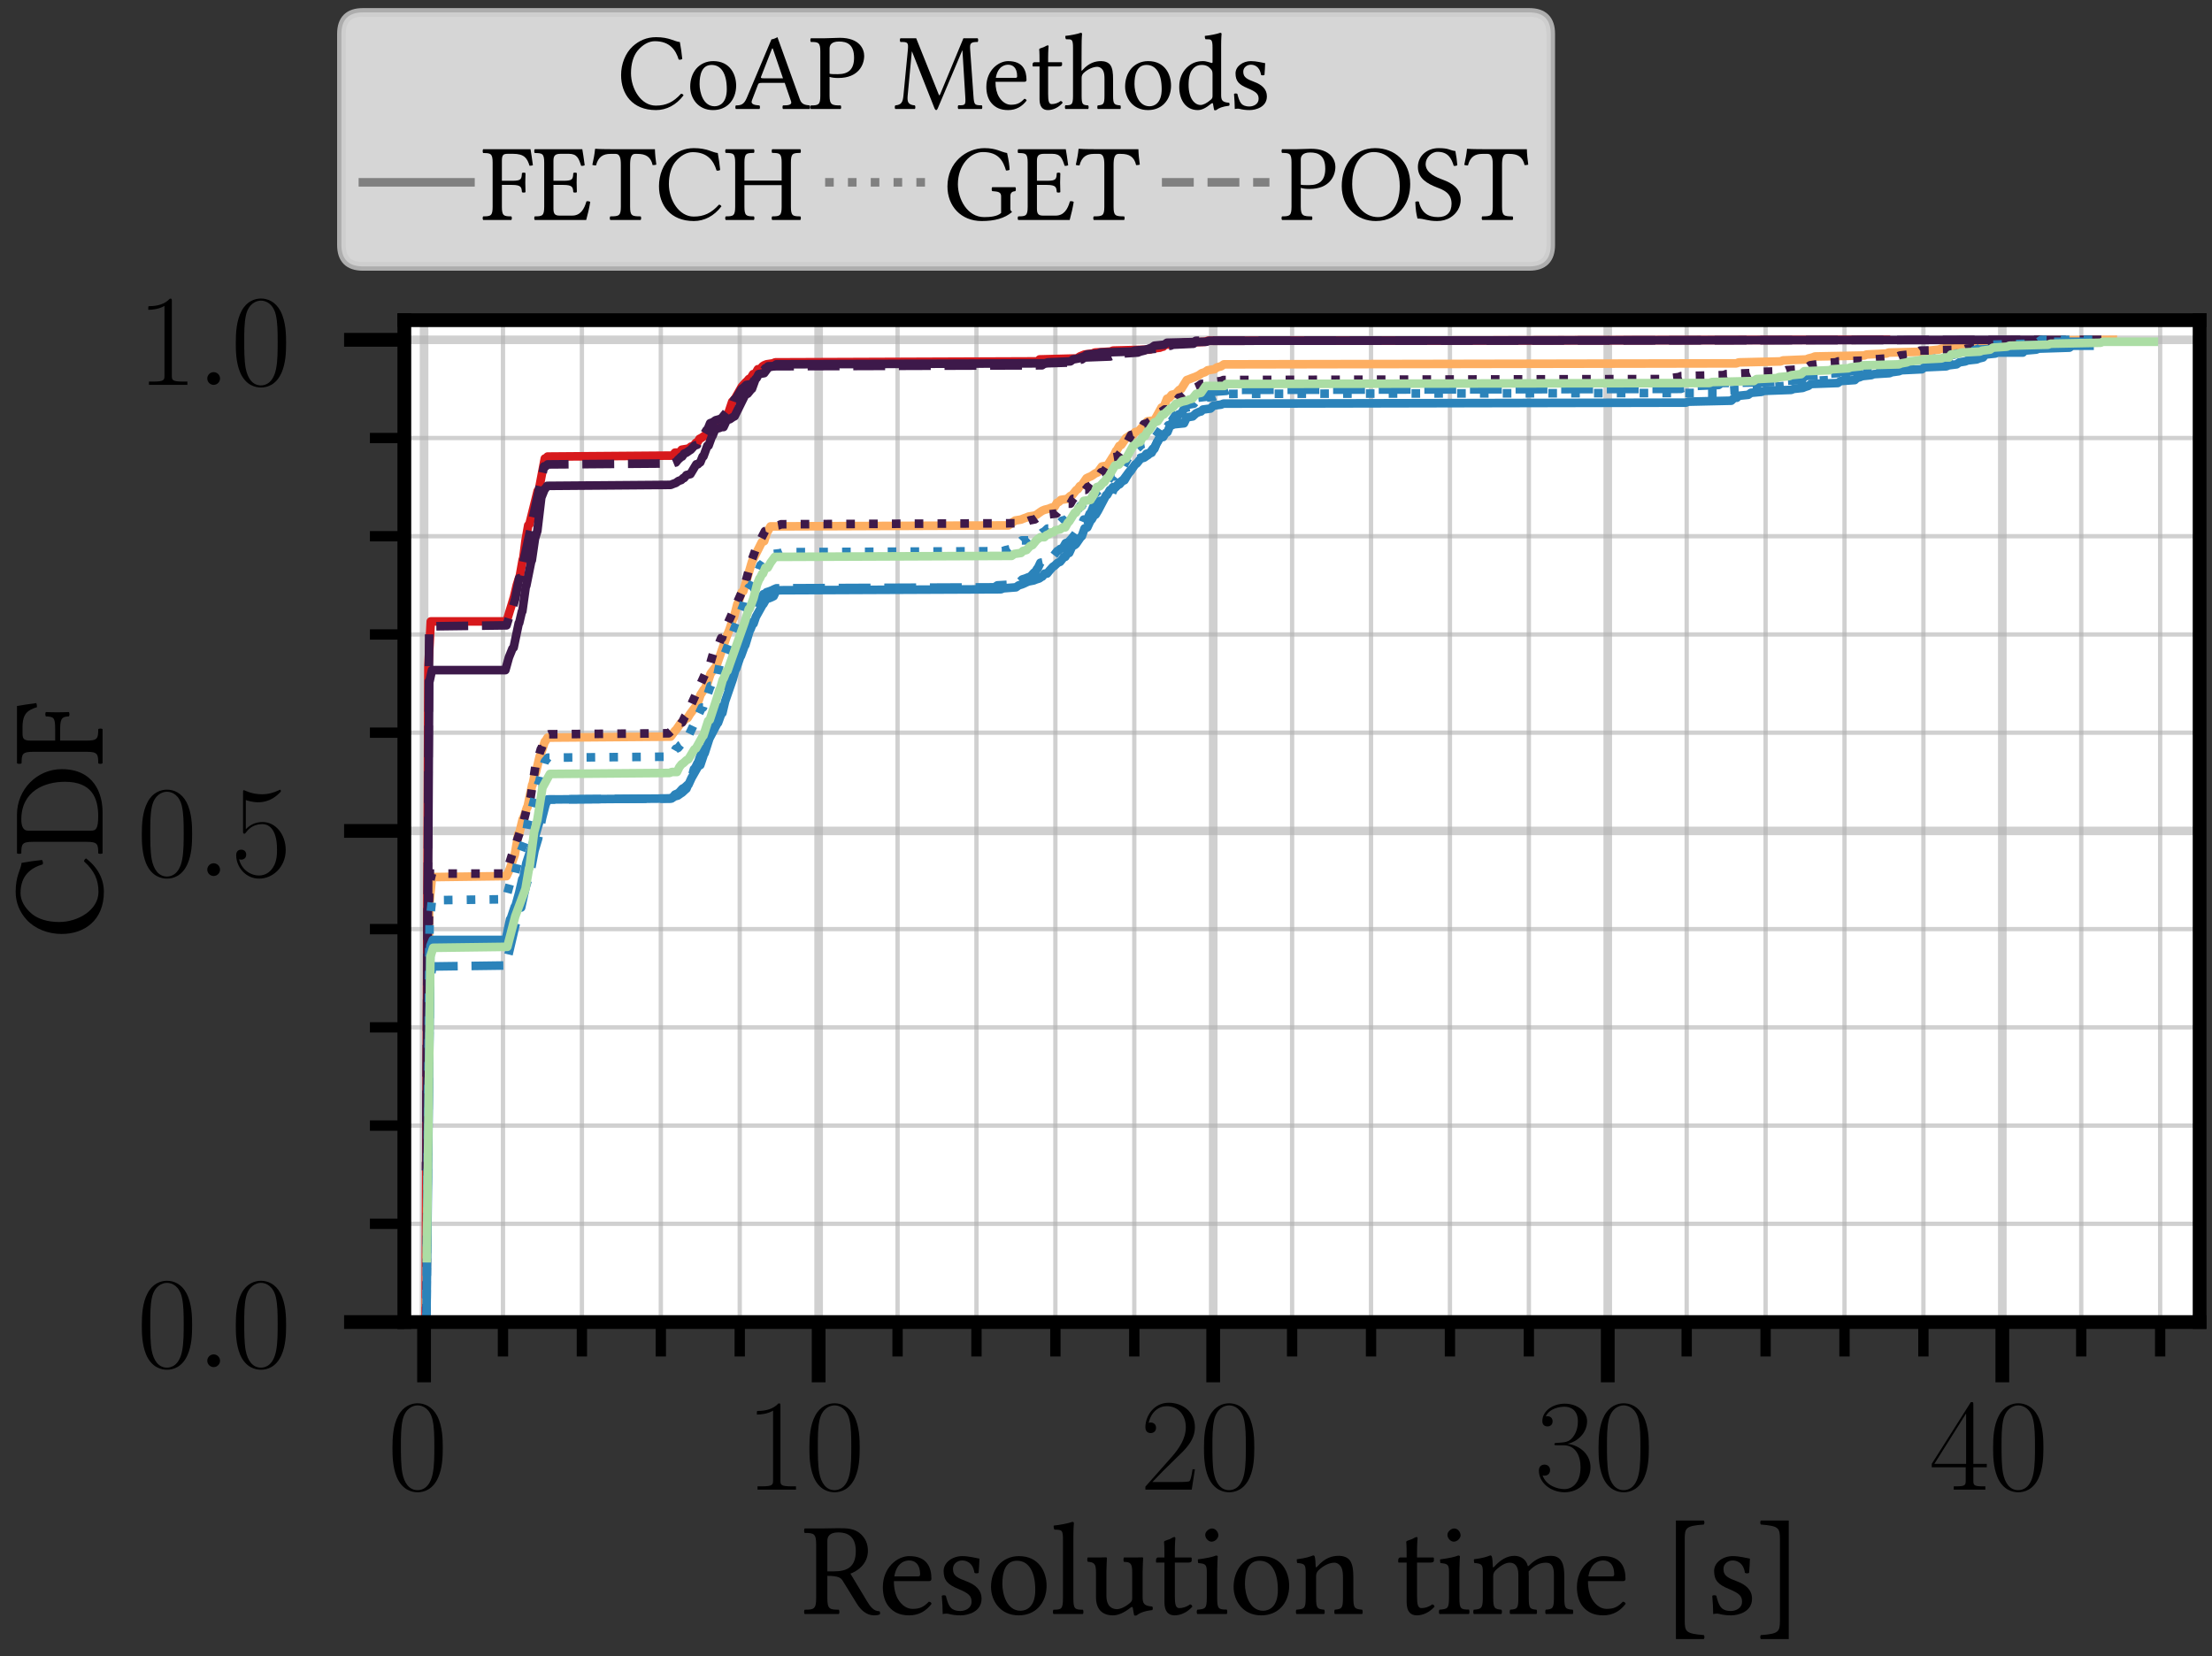 <?xml version="1.0" encoding="utf-8" standalone="no"?>
<!DOCTYPE svg PUBLIC "-//W3C//DTD SVG 1.1//EN"
  "http://www.w3.org/Graphics/SVG/1.1/DTD/svg11.dtd">
<svg xmlns:xlink="http://www.w3.org/1999/xlink" width="128.495pt" height="96.239pt" viewBox="0 0 128.495 96.239" xmlns="http://www.w3.org/2000/svg" version="1.1">
 <rect x="0" y="0" width="128.495" height="96.239" fill="#333333" stroke="none"/>
 <defs>
  <style type="text/css">*{stroke-linejoin: round; stroke-linecap: butt}</style>
 </defs>
 <g id="figure_1">
  <g id="patch_1">
   <path d="M 0 96.239
L 128.495 96.239
L 128.495 0 
L 0 0 
L 0 96.239
z
" style="fill: none"/>
  </g>
  <g id="axes_1">
   <g id="patch_2">
    <path d="M 23.488 76.814
L 127.775 76.814
L 127.775 18.602 
L 23.488 18.602 
z
" style="fill: #ffffff"/>
   </g>
   <g id="matplotlib.axis_1">
    <g id="xtick_1">
     <g id="line2d_1">
      <path d="M 24.634 76.814
L 24.634 18.602 
" clip-path="url(#pe6324cf2db)" style="fill: none; stroke: #b0b0b0; stroke-opacity: 0.6; stroke-width: 0.5; stroke-linecap: square"/>
     </g>
     <g id="line2d_2">
      <defs>
       <path id="m907ce41f70" d="M 0 0
L 0 3.5 
" style="stroke: #000000; stroke-width: 0.8"/>
      </defs>
      <g>
       <use xlink:href="#m907ce41f70" x="24.634" y="76.814" style="stroke: #000000; stroke-width: 0.8"/>
      </g>
     </g>
     <g id="text_1">
      <!-- $\mathdefault{0}$ -->
      <g transform="translate(22.508 86.551) scale(0.075 -0.075)">
       <defs>
        <path id="CMR17-30" d="M 2688 2025 
C 2688 2416 2682 3080 2413 3591 
C 2176 4039 1798 4198 1466 4198 
C 1158 4198 768 4058 525 3597 
C 269 3118 243 2524 243 2025 
C 243 1661 250 1106 448 619 
C 723 -39 1216 -128 1466 -128 
C 1760 -128 2208 -7 2470 600 
C 2662 1042 2688 1559 2688 2025 
z
M 1466 -26 
C 1056 -26 813 325 723 812 
C 653 1188 653 1738 653 2096 
C 653 2588 653 2997 736 3387 
C 858 3929 1216 4096 1466 4096 
C 1728 4096 2067 3923 2189 3400 
C 2272 3036 2278 2607 2278 2096 
C 2278 1680 2278 1169 2202 792 
C 2067 95 1690 -26 1466 -26 
z
" transform="scale(0.016)"/>
       </defs>
       <use xlink:href="#CMR17-30" transform="scale(0.996)"/>
      </g>
     </g>
    </g>
    <g id="xtick_2">
     <g id="line2d_3">
      <path d="M 47.555 76.814
L 47.555 18.602 
" clip-path="url(#pe6324cf2db)" style="fill: none; stroke: #b0b0b0; stroke-opacity: 0.6; stroke-width: 0.5; stroke-linecap: square"/>
     </g>
     <g id="line2d_4">
      <g>
       <use xlink:href="#m907ce41f70" x="47.555" y="76.814" style="stroke: #000000; stroke-width: 0.8"/>
      </g>
     </g>
     <g id="text_2">
      <!-- $\mathdefault{10}$ -->
      <g transform="translate(43.301 86.551) scale(0.075 -0.075)">
       <defs>
        <path id="CMR17-31" d="M 1702 4058 
C 1702 4192 1696 4192 1606 4192 
C 1357 3916 979 3827 621 3827 
C 602 3827 570 3827 563 3808 
C 557 3795 557 3782 557 3648 
C 755 3648 1088 3686 1344 3839 
L 1344 461 
C 1344 236 1331 160 781 160 
L 589 160 
L 589 0 
C 896 0 1216 0 1523 0 
C 1830 0 2150 0 2458 0 
L 2458 160 
L 2266 160 
C 1715 160 1702 230 1702 458 
L 1702 4058 
z
" transform="scale(0.016)"/>
       </defs>
       <use xlink:href="#CMR17-31" transform="scale(0.996)"/>
       <use xlink:href="#CMR17-30" transform="translate(45.69 0) scale(0.996)"/>
      </g>
     </g>
    </g>
    <g id="xtick_3">
     <g id="line2d_5">
      <path d="M 70.475 76.814
L 70.475 18.602 
" clip-path="url(#pe6324cf2db)" style="fill: none; stroke: #b0b0b0; stroke-opacity: 0.6; stroke-width: 0.5; stroke-linecap: square"/>
     </g>
     <g id="line2d_6">
      <g>
       <use xlink:href="#m907ce41f70" x="70.475" y="76.814" style="stroke: #000000; stroke-width: 0.8"/>
      </g>
     </g>
     <g id="text_3">
      <!-- $\mathdefault{20}$ -->
      <g transform="translate(66.222 86.551) scale(0.075 -0.075)">
       <defs>
        <path id="CMR17-32" d="M 2669 989 
L 2554 989 
C 2490 536 2438 459 2413 420 
C 2381 369 1920 369 1830 369 
L 602 369 
C 832 619 1280 1072 1824 1597 
C 2214 1967 2669 2402 2669 3035 
C 2669 3790 2067 4224 1395 4224 
C 691 4224 262 3604 262 3030 
C 262 2780 448 2748 525 2748 
C 589 2748 781 2787 781 3010 
C 781 3207 614 3264 525 3264 
C 486 3264 448 3258 422 3245 
C 544 3790 915 4058 1306 4058 
C 1862 4058 2227 3617 2227 3035 
C 2227 2479 1901 2000 1536 1584 
L 262 146 
L 262 0 
L 2515 0 
L 2669 989 
z
" transform="scale(0.016)"/>
       </defs>
       <use xlink:href="#CMR17-32" transform="scale(0.996)"/>
       <use xlink:href="#CMR17-30" transform="translate(45.69 0) scale(0.996)"/>
      </g>
     </g>
    </g>
    <g id="xtick_4">
     <g id="line2d_7">
      <path d="M 93.395 76.814
L 93.395 18.602 
" clip-path="url(#pe6324cf2db)" style="fill: none; stroke: #b0b0b0; stroke-opacity: 0.6; stroke-width: 0.5; stroke-linecap: square"/>
     </g>
     <g id="line2d_8">
      <g>
       <use xlink:href="#m907ce41f70" x="93.395" y="76.814" style="stroke: #000000; stroke-width: 0.8"/>
      </g>
     </g>
     <g id="text_4">
      <!-- $\mathdefault{30}$ -->
      <g transform="translate(89.142 86.551) scale(0.075 -0.075)">
       <defs>
        <path id="CMR17-33" d="M 1414 2157 
C 1984 2157 2234 1662 2234 1090 
C 2234 320 1824 25 1453 25 
C 1114 25 563 194 390 693 
C 422 680 454 680 486 680 
C 640 680 755 782 755 948 
C 755 1133 614 1216 486 1216 
C 378 1216 211 1165 211 926 
C 211 335 787 -128 1466 -128 
C 2176 -128 2720 430 2720 1085 
C 2720 1707 2208 2157 1600 2227 
C 2086 2328 2554 2756 2554 3329 
C 2554 3820 2048 4179 1472 4179 
C 890 4179 378 3829 378 3329 
C 378 3110 544 3072 627 3072 
C 762 3072 877 3155 877 3321 
C 877 3486 762 3569 627 3569 
C 602 3569 570 3569 544 3557 
C 730 3959 1235 4032 1459 4032 
C 1683 4032 2106 3925 2106 3320 
C 2106 3143 2080 2828 1862 2550 
C 1670 2304 1453 2304 1242 2284 
C 1210 2284 1062 2269 1037 2269 
C 992 2263 966 2257 966 2208 
C 966 2163 973 2157 1101 2157 
L 1414 2157 
z
" transform="scale(0.016)"/>
       </defs>
       <use xlink:href="#CMR17-33" transform="scale(0.996)"/>
       <use xlink:href="#CMR17-30" transform="translate(45.69 0) scale(0.996)"/>
      </g>
     </g>
    </g>
    <g id="xtick_5">
     <g id="line2d_9">
      <path d="M 116.315 76.814
L 116.315 18.602 
" clip-path="url(#pe6324cf2db)" style="fill: none; stroke: #b0b0b0; stroke-opacity: 0.6; stroke-width: 0.5; stroke-linecap: square"/>
     </g>
     <g id="line2d_10">
      <g>
       <use xlink:href="#m907ce41f70" x="116.315" y="76.814" style="stroke: #000000; stroke-width: 0.8"/>
      </g>
     </g>
     <g id="text_5">
      <!-- $\mathdefault{40}$ -->
      <g transform="translate(112.062 86.551) scale(0.075 -0.075)">
       <defs>
        <path id="CMR17-34" d="M 2150 4122 
C 2150 4256 2144 4256 2029 4256 
L 128 1254 
L 128 1088 
L 1779 1088 
L 1779 457 
C 1779 224 1766 160 1318 160 
L 1197 160 
L 1197 0 
C 1402 0 1747 0 1965 0 
C 2182 0 2528 0 2733 0 
L 2733 160 
L 2611 160 
C 2163 160 2150 224 2150 457 
L 2150 1088 
L 2803 1088 
L 2803 1254 
L 2150 1254 
L 2150 4122 
z
M 1798 3703 
L 1798 1254 
L 256 1254 
L 1798 3703 
z
" transform="scale(0.016)"/>
       </defs>
       <use xlink:href="#CMR17-34" transform="scale(0.996)"/>
       <use xlink:href="#CMR17-30" transform="translate(45.69 0) scale(0.996)"/>
      </g>
     </g>
    </g>
    <g id="xtick_6">
     <g id="line2d_11">
      <path d="M 29.218 76.814
L 29.218 18.602 
" clip-path="url(#pe6324cf2db)" style="fill: none; stroke: #b0b0b0; stroke-opacity: 0.6; stroke-width: 0.25; stroke-linecap: square"/>
     </g>
     <g id="line2d_12">
      <defs>
       <path id="me275afdc25" d="M 0 0
L 0 2 
" style="stroke: #000000; stroke-width: 0.6"/>
      </defs>
      <g>
       <use xlink:href="#me275afdc25" x="29.218" y="76.814" style="stroke: #000000; stroke-width: 0.6"/>
      </g>
     </g>
    </g>
    <g id="xtick_7">
     <g id="line2d_13">
      <path d="M 33.802 76.814
L 33.802 18.602 
" clip-path="url(#pe6324cf2db)" style="fill: none; stroke: #b0b0b0; stroke-opacity: 0.6; stroke-width: 0.25; stroke-linecap: square"/>
     </g>
     <g id="line2d_14">
      <g>
       <use xlink:href="#me275afdc25" x="33.802" y="76.814" style="stroke: #000000; stroke-width: 0.6"/>
      </g>
     </g>
    </g>
    <g id="xtick_8">
     <g id="line2d_15">
      <path d="M 38.387 76.814
L 38.387 18.602 
" clip-path="url(#pe6324cf2db)" style="fill: none; stroke: #b0b0b0; stroke-opacity: 0.6; stroke-width: 0.25; stroke-linecap: square"/>
     </g>
     <g id="line2d_16">
      <g>
       <use xlink:href="#me275afdc25" x="38.387" y="76.814" style="stroke: #000000; stroke-width: 0.6"/>
      </g>
     </g>
    </g>
    <g id="xtick_9">
     <g id="line2d_17">
      <path d="M 42.971 76.814
L 42.971 18.602 
" clip-path="url(#pe6324cf2db)" style="fill: none; stroke: #b0b0b0; stroke-opacity: 0.6; stroke-width: 0.25; stroke-linecap: square"/>
     </g>
     <g id="line2d_18">
      <g>
       <use xlink:href="#me275afdc25" x="42.971" y="76.814" style="stroke: #000000; stroke-width: 0.6"/>
      </g>
     </g>
    </g>
    <g id="xtick_10">
     <g id="line2d_19">
      <path d="M 52.139 76.814
L 52.139 18.602 
" clip-path="url(#pe6324cf2db)" style="fill: none; stroke: #b0b0b0; stroke-opacity: 0.6; stroke-width: 0.25; stroke-linecap: square"/>
     </g>
     <g id="line2d_20">
      <g>
       <use xlink:href="#me275afdc25" x="52.139" y="76.814" style="stroke: #000000; stroke-width: 0.6"/>
      </g>
     </g>
    </g>
    <g id="xtick_11">
     <g id="line2d_21">
      <path d="M 56.723 76.814
L 56.723 18.602 
" clip-path="url(#pe6324cf2db)" style="fill: none; stroke: #b0b0b0; stroke-opacity: 0.6; stroke-width: 0.25; stroke-linecap: square"/>
     </g>
     <g id="line2d_22">
      <g>
       <use xlink:href="#me275afdc25" x="56.723" y="76.814" style="stroke: #000000; stroke-width: 0.6"/>
      </g>
     </g>
    </g>
    <g id="xtick_12">
     <g id="line2d_23">
      <path d="M 61.307 76.814
L 61.307 18.602 
" clip-path="url(#pe6324cf2db)" style="fill: none; stroke: #b0b0b0; stroke-opacity: 0.6; stroke-width: 0.25; stroke-linecap: square"/>
     </g>
     <g id="line2d_24">
      <g>
       <use xlink:href="#me275afdc25" x="61.307" y="76.814" style="stroke: #000000; stroke-width: 0.6"/>
      </g>
     </g>
    </g>
    <g id="xtick_13">
     <g id="line2d_25">
      <path d="M 65.891 76.814
L 65.891 18.602 
" clip-path="url(#pe6324cf2db)" style="fill: none; stroke: #b0b0b0; stroke-opacity: 0.6; stroke-width: 0.25; stroke-linecap: square"/>
     </g>
     <g id="line2d_26">
      <g>
       <use xlink:href="#me275afdc25" x="65.891" y="76.814" style="stroke: #000000; stroke-width: 0.6"/>
      </g>
     </g>
    </g>
    <g id="xtick_14">
     <g id="line2d_27">
      <path d="M 75.059 76.814
L 75.059 18.602 
" clip-path="url(#pe6324cf2db)" style="fill: none; stroke: #b0b0b0; stroke-opacity: 0.6; stroke-width: 0.25; stroke-linecap: square"/>
     </g>
     <g id="line2d_28">
      <g>
       <use xlink:href="#me275afdc25" x="75.059" y="76.814" style="stroke: #000000; stroke-width: 0.6"/>
      </g>
     </g>
    </g>
    <g id="xtick_15">
     <g id="line2d_29">
      <path d="M 79.643 76.814
L 79.643 18.602 
" clip-path="url(#pe6324cf2db)" style="fill: none; stroke: #b0b0b0; stroke-opacity: 0.6; stroke-width: 0.25; stroke-linecap: square"/>
     </g>
     <g id="line2d_30">
      <g>
       <use xlink:href="#me275afdc25" x="79.643" y="76.814" style="stroke: #000000; stroke-width: 0.6"/>
      </g>
     </g>
    </g>
    <g id="xtick_16">
     <g id="line2d_31">
      <path d="M 84.227 76.814
L 84.227 18.602 
" clip-path="url(#pe6324cf2db)" style="fill: none; stroke: #b0b0b0; stroke-opacity: 0.6; stroke-width: 0.25; stroke-linecap: square"/>
     </g>
     <g id="line2d_32">
      <g>
       <use xlink:href="#me275afdc25" x="84.227" y="76.814" style="stroke: #000000; stroke-width: 0.6"/>
      </g>
     </g>
    </g>
    <g id="xtick_17">
     <g id="line2d_33">
      <path d="M 88.811 76.814
L 88.811 18.602 
" clip-path="url(#pe6324cf2db)" style="fill: none; stroke: #b0b0b0; stroke-opacity: 0.6; stroke-width: 0.25; stroke-linecap: square"/>
     </g>
     <g id="line2d_34">
      <g>
       <use xlink:href="#me275afdc25" x="88.811" y="76.814" style="stroke: #000000; stroke-width: 0.6"/>
      </g>
     </g>
    </g>
    <g id="xtick_18">
     <g id="line2d_35">
      <path d="M 97.979 76.814
L 97.979 18.602 
" clip-path="url(#pe6324cf2db)" style="fill: none; stroke: #b0b0b0; stroke-opacity: 0.6; stroke-width: 0.25; stroke-linecap: square"/>
     </g>
     <g id="line2d_36">
      <g>
       <use xlink:href="#me275afdc25" x="97.979" y="76.814" style="stroke: #000000; stroke-width: 0.6"/>
      </g>
     </g>
    </g>
    <g id="xtick_19">
     <g id="line2d_37">
      <path d="M 102.563 76.814
L 102.563 18.602 
" clip-path="url(#pe6324cf2db)" style="fill: none; stroke: #b0b0b0; stroke-opacity: 0.6; stroke-width: 0.25; stroke-linecap: square"/>
     </g>
     <g id="line2d_38">
      <g>
       <use xlink:href="#me275afdc25" x="102.563" y="76.814" style="stroke: #000000; stroke-width: 0.6"/>
      </g>
     </g>
    </g>
    <g id="xtick_20">
     <g id="line2d_39">
      <path d="M 107.147 76.814
L 107.147 18.602 
" clip-path="url(#pe6324cf2db)" style="fill: none; stroke: #b0b0b0; stroke-opacity: 0.6; stroke-width: 0.25; stroke-linecap: square"/>
     </g>
     <g id="line2d_40">
      <g>
       <use xlink:href="#me275afdc25" x="107.147" y="76.814" style="stroke: #000000; stroke-width: 0.6"/>
      </g>
     </g>
    </g>
    <g id="xtick_21">
     <g id="line2d_41">
      <path d="M 111.731 76.814
L 111.731 18.602 
" clip-path="url(#pe6324cf2db)" style="fill: none; stroke: #b0b0b0; stroke-opacity: 0.6; stroke-width: 0.25; stroke-linecap: square"/>
     </g>
     <g id="line2d_42">
      <g>
       <use xlink:href="#me275afdc25" x="111.731" y="76.814" style="stroke: #000000; stroke-width: 0.6"/>
      </g>
     </g>
    </g>
    <g id="xtick_22">
     <g id="line2d_43">
      <path d="M 120.899 76.814
L 120.899 18.602 
" clip-path="url(#pe6324cf2db)" style="fill: none; stroke: #b0b0b0; stroke-opacity: 0.6; stroke-width: 0.25; stroke-linecap: square"/>
     </g>
     <g id="line2d_44">
      <g>
       <use xlink:href="#me275afdc25" x="120.899" y="76.814" style="stroke: #000000; stroke-width: 0.6"/>
      </g>
     </g>
    </g>
    <g id="xtick_23">
     <g id="line2d_45">
      <path d="M 125.483 76.814
L 125.483 18.602 
" clip-path="url(#pe6324cf2db)" style="fill: none; stroke: #b0b0b0; stroke-opacity: 0.6; stroke-width: 0.25; stroke-linecap: square"/>
     </g>
     <g id="line2d_46">
      <g>
       <use xlink:href="#me275afdc25" x="125.483" y="76.814" style="stroke: #000000; stroke-width: 0.6"/>
      </g>
     </g>
    </g>
    <g id="text_6">
     <!-- Resolution time [s] -->
     <g transform="translate(46.615 93.779) scale(0.075 -0.075)">
      <defs>
       <path id="LinLibertineT-52" d="M 1741 3968 
C 2131 3968 2592 3826 2592 3063 
C 2592 2255 2138 2074 1517 2074 
L 1210 2074 
L 1210 3554 
C 1210 3741 1286 3968 1741 3968 
z
M 1210 774 
L 1210 1856 
C 1747 1856 1869 1760 1958 1614 
L 2643 504 
C 2829 204 3104 -64 3488 -64 
C 3584 -64 3693 -51 3757 -19 
C 3782 26 3776 83 3750 135 
C 3462 135 3302 352 3136 626 
L 2330 1965 
C 2605 2056 3181 2393 3181 3073 
C 3181 3397 3072 3662 2842 3882 
C 2534 4173 2138 4173 1734 4173 
C 1434 4173 1165 4160 934 4160 
C 710 4160 410 4160 109 4160 
C 70 4120 70 3981 109 3942 
C 557 3942 666 3910 666 3372 
L 666 780 
C 666 243 557 211 109 211 
C 70 172 70 39 109 0 
C 397 0 698 0 941 0 
C 1184 0 1485 0 1766 0 
C 1805 39 1805 172 1766 211 
C 1318 211 1210 243 1210 774 
z
" transform="scale(0.016)"/>
       <path id="LinLibertineT-65" d="M 794 1831 
C 915 2547 1363 2604 1517 2604 
C 1760 2604 2048 2467 2048 1922 
C 2048 1863 2022 1831 1952 1831 
L 794 1831 
z
M 2470 600 
C 2234 354 2048 250 1677 250 
C 1446 250 1178 386 979 715 
C 851 929 774 1226 774 1600 
L 2477 1600 
C 2554 1600 2598 1638 2598 1708 
C 2598 2243 2406 2816 1517 2816 
C 960 2816 237 2281 237 1302 
C 237 941 326 593 538 348 
C 755 91 1056 -64 1517 -64 
C 2003 -64 2349 161 2605 497 
C 2586 562 2547 594 2470 600 
z
" transform="scale(0.016)"/>
       <path id="LinLibertineT-73" d="M 307 886 
C 333 572 352 269 352 0 
C 416 13 480 19 512 19 
C 557 19 595 19 640 6 
C 813 -38 986 -64 1222 -64 
C 1581 -64 2240 109 2240 744 
C 2240 1180 1926 1437 1491 1597 
C 1107 1745 851 1841 851 2193 
C 851 2456 1082 2604 1299 2604 
C 1440 2604 1811 2553 1894 2007 
C 1933 1969 2061 1969 2099 2008 
C 2118 2241 2131 2480 2138 2694 
C 1939 2726 1632 2816 1299 2816 
C 826 2816 397 2508 397 2097 
C 397 1629 608 1430 1101 1225 
C 1632 1007 1754 872 1754 596 
C 1754 282 1446 148 1210 148 
C 960 148 819 230 755 300 
C 614 447 544 727 506 885 
C 467 924 346 924 307 886 
z
" transform="scale(0.016)"/>
       <path id="LinLibertineT-6f" d="M 262 1315 
C 262 661 698 -64 1606 -64 
C 2016 -64 2330 83 2547 295 
C 2835 577 2963 981 2963 1373 
C 2963 2040 2598 2816 1619 2816 
C 1197 2816 851 2642 614 2367 
C 384 2091 262 1719 262 1315 
z
M 1523 2591 
C 2074 2591 2413 2091 2413 1167 
C 2413 359 1997 160 1696 160 
C 1030 160 813 968 813 1462 
C 813 2020 947 2591 1523 2591 
z
" transform="scale(0.016)"/>
       <path id="LinLibertineT-6c" d="M 608 778 
C 608 243 538 211 147 211 
C 109 172 109 39 147 0 
C 371 0 608 0 864 0 
C 1120 0 1363 0 1574 0 
C 1613 39 1613 172 1574 211 
C 1184 211 1114 243 1114 776 
L 1114 3740 
C 1114 4158 1139 4416 1139 4416 
C 1139 4460 1114 4480 1056 4480 
C 896 4414 416 4321 160 4301 
C 147 4247 160 4141 198 4101 
C 570 4101 608 4081 608 3597 
L 608 778 
z
" transform="scale(0.016)"/>
       <path id="LinLibertineT-75" d="M 1389 -64 
C 1638 -64 1939 64 2253 320 
C 2285 345 2342 358 2349 313 
C 2368 154 2419 -64 2419 -64 
C 2470 -83 2502 -77 2541 -64 
C 2682 51 2906 148 3296 191 
C 3334 230 3334 326 3296 365 
C 2886 397 2829 519 2829 832 
L 2829 2060 
C 2829 2253 2854 2720 2854 2720 
C 2854 2739 2835 2758 2803 2758 
C 2771 2752 2675 2752 2579 2752 
C 2374 2752 2144 2752 1926 2752 
C 1888 2713 1888 2573 1926 2534 
C 2240 2534 2323 2457 2323 2034 
L 2323 795 
C 2323 673 2310 622 2221 545 
C 1984 340 1741 237 1581 237 
C 1389 237 1069 327 1069 896 
L 1069 2061 
C 1069 2253 1094 2720 1094 2720 
C 1094 2739 1075 2758 1043 2758 
C 1011 2752 915 2752 819 2752 
C 614 2752 384 2752 166 2752 
C 128 2714 128 2580 166 2542 
C 474 2516 563 2445 563 2031 
L 563 804 
C 563 364 755 -64 1389 -64 
z
" transform="scale(0.016)"/>
       <path id="LinLibertineT-74" d="M 275 2752 
C 186 2752 160 2675 160 2623 
L 160 2540 
C 160 2509 166 2502 192 2502 
L 570 2502 
L 570 571 
C 570 115 768 -64 1062 -64 
C 1357 -64 1677 77 1926 360 
C 1914 424 1875 463 1811 469 
C 1645 340 1453 289 1286 289 
C 1114 289 1075 481 1075 879 
L 1075 2502 
L 1741 2502 
C 1805 2502 1894 2528 1894 2586 
L 1894 2714 
C 1894 2740 1875 2752 1843 2752 
L 1075 2752 
L 1075 3006 
C 1075 3426 1101 3685 1101 3685 
C 1101 3725 1082 3744 1050 3744 
C 1024 3744 966 3718 909 3685 
C 838 3647 774 3614 691 3594 
C 614 3569 550 3549 550 3504 
C 550 3426 570 3471 570 2752 
L 275 2752 
z
" transform="scale(0.016)"/>
       <path id="LinLibertineT-69" d="M 576 3852 
C 576 3685 730 3518 883 3518 
C 1062 3518 1216 3691 1216 3826 
C 1216 3980 1082 4160 909 4160 
C 755 4160 576 4006 576 3852 
z
M 1158 779 
L 1158 2064 
C 1158 2386 1184 2799 1184 2799 
C 1184 2825 1152 2844 1101 2844 
C 922 2773 666 2716 224 2658 
C 211 2619 224 2517 237 2478 
C 589 2446 653 2408 653 2043 
L 653 794 
C 653 263 582 244 192 212 
C 154 173 154 39 192 0 
C 403 0 653 0 909 0 
C 1165 0 1408 0 1619 0 
C 1658 40 1658 178 1619 218 
C 1229 218 1158 244 1158 779 
z
" transform="scale(0.016)"/>
       <path id="LinLibertineT-6e" d="M 1178 2309 
C 1139 2264 1101 2251 1101 2309 
C 1094 2482 1082 2733 1050 2798 
C 1037 2830 1024 2849 973 2849 
C 794 2778 627 2721 186 2663 
C 173 2624 186 2522 198 2483 
C 544 2451 614 2419 614 2047 
L 614 795 
C 614 270 550 244 166 212 
C 128 173 128 39 166 0 
C 358 0 614 0 870 0 
C 1126 0 1318 0 1510 0 
C 1549 39 1549 173 1510 212 
C 1184 244 1120 270 1120 795 
L 1120 1848 
C 1120 1983 1178 2060 1229 2118 
C 1472 2355 1760 2496 2010 2496 
C 2138 2496 2272 2413 2349 2265 
C 2413 2137 2426 1964 2426 1771 
L 2426 795 
C 2426 270 2362 244 2029 212 
C 1997 173 1997 39 2029 0 
C 2221 0 2426 0 2682 0 
C 2938 0 3168 0 3360 0 
C 3392 39 3392 173 3360 212 
C 3002 244 2931 270 2931 795 
L 2931 1752 
C 2931 2105 2906 2413 2758 2612 
C 2650 2753 2451 2830 2227 2830 
C 1914 2830 1555 2746 1178 2309 
z
" transform="scale(0.016)"/>
       <path id="LinLibertineT-6d" d="M 1088 2309 
C 1082 2503 1069 2733 1037 2798 
C 1024 2830 1011 2849 960 2849 
C 781 2778 614 2721 173 2663 
C 160 2624 173 2522 186 2483 
C 531 2451 602 2419 602 2047 
L 602 795 
C 602 270 518 237 166 212 
C 128 173 128 39 166 0 
C 358 0 602 0 858 0 
C 1114 0 1312 0 1504 0 
C 1542 39 1542 173 1504 212 
C 1178 244 1107 270 1107 795 
L 1107 1848 
C 1107 1983 1165 2060 1216 2118 
C 1472 2368 1709 2496 1907 2496 
C 2150 2496 2330 2342 2330 1912 
L 2330 795 
C 2330 270 2278 237 1933 212 
C 1901 173 1901 39 1933 0 
C 2093 0 2330 0 2586 0 
C 2842 0 3053 0 3213 0 
C 3245 39 3245 173 3213 212 
C 2893 237 2835 270 2835 795 
L 2835 1814 
C 2835 1904 2835 1994 2829 2071 
C 3136 2413 3424 2496 3674 2496 
C 3917 2496 4058 2355 4058 1925 
L 4058 795 
C 4058 270 3994 237 3661 212 
C 3629 173 3629 39 3661 0 
C 3821 0 4058 0 4314 0 
C 4570 0 4794 0 4973 0 
C 5005 39 5005 173 4973 212 
C 4621 237 4563 270 4563 795 
L 4563 1810 
C 4563 2381 4467 2830 3904 2830 
C 3578 2830 3181 2708 2848 2355 
C 2829 2336 2790 2304 2778 2361 
C 2720 2624 2470 2830 2138 2830 
C 1766 2830 1434 2612 1165 2309 
C 1133 2277 1094 2232 1088 2309 
z
" transform="scale(0.016)"/>
       <path id="LinLibertineT-5b" d="M 691 -1216 
L 2048 -1216 
C 2086 -1177 2086 -1062 2048 -1023 
C 1165 -952 1120 -856 1120 -297 
L 1120 3631 
C 1120 4190 1171 4286 2048 4351 
C 2086 4390 2086 4505 2048 4544 
L 691 4544 
L 691 -1216 
z
" transform="scale(0.016)"/>
       <path id="LinLibertineT-5d" d="M 1587 4544 
L 230 4544 
C 192 4506 192 4390 230 4352 
C 1114 4280 1158 4184 1158 3625 
L 1158 -304 
C 1158 -863 1107 -959 230 -1024 
C 192 -1062 192 -1178 230 -1216 
L 1587 -1216 
L 1587 4544 
z
" transform="scale(0.016)"/>
      </defs>
      <use xlink:href="#LinLibertineT-52" transform="scale(0.996)"/>
      <use xlink:href="#LinLibertineT-65" transform="translate(58.481 0) scale(0.996)"/>
      <use xlink:href="#LinLibertineT-73" transform="translate(103.014 0) scale(0.996)"/>
      <use xlink:href="#LinLibertineT-6f" transform="translate(141.868 0) scale(0.996)"/>
      <use xlink:href="#LinLibertineT-6c" transform="translate(192.08 0) scale(0.996)"/>
      <use xlink:href="#LinLibertineT-75" transform="translate(218.381 0) scale(0.996)"/>
      <use xlink:href="#LinLibertineT-74" transform="translate(271.283 0) scale(0.996)"/>
      <use xlink:href="#LinLibertineT-69" transform="translate(302.765 0) scale(0.996)"/>
      <use xlink:href="#LinLibertineT-6f" transform="translate(329.763 0) scale(0.996)"/>
      <use xlink:href="#LinLibertineT-6e" transform="translate(379.975 0) scale(0.996)"/>
      <use xlink:href="#LinLibertineT-74" transform="translate(458.879 0) scale(0.996)"/>
      <use xlink:href="#LinLibertineT-69" transform="translate(490.361 0) scale(0.996)"/>
      <use xlink:href="#LinLibertineT-6d" transform="translate(517.36 0) scale(0.996)"/>
      <use xlink:href="#LinLibertineT-65" transform="translate(596.065 0) scale(0.996)"/>
      <use xlink:href="#LinLibertineT-5b" transform="translate(665.504 0) scale(0.996)"/>
      <use xlink:href="#LinLibertineT-73" transform="translate(699.776 0) scale(0.996)"/>
      <use xlink:href="#LinLibertineT-5d" transform="translate(738.63 0) scale(0.996)"/>
     </g>
    </g>
   </g>
   <g id="matplotlib.axis_2">
    <g id="ytick_1">
     <g id="line2d_47">
      <path d="M 23.488 76.814
L 127.775 76.814
" clip-path="url(#pe6324cf2db)" style="fill: none; stroke: #b0b0b0; stroke-opacity: 0.6; stroke-width: 0.5; stroke-linecap: square"/>
     </g>
     <g id="line2d_48">
      <defs>
       <path id="m3b7439794f" d="M 0 0
L -3.5 0 
" style="stroke: #000000; stroke-width: 0.8"/>
      </defs>
      <g>
       <use xlink:href="#m3b7439794f" x="23.488" y="76.814" style="stroke: #000000; stroke-width: 0.8"/>
      </g>
     </g>
     <g id="text_7">
      <!-- $\mathdefault{0.0}$ -->
      <g transform="translate(7.948 79.432) scale(0.075 -0.075)">
       <defs>
        <path id="CMMI12-3a" d="M 1178 307 
C 1178 492 1024 619 870 619 
C 685 619 557 466 557 313 
C 557 128 710 0 864 0 
C 1050 0 1178 153 1178 307 
z
" transform="scale(0.016)"/>
       </defs>
       <use xlink:href="#CMR17-30" transform="scale(0.996)"/>
       <use xlink:href="#CMMI12-3a" transform="translate(45.69 0) scale(0.996)"/>
       <use xlink:href="#CMR17-30" transform="translate(72.788 0) scale(0.996)"/>
      </g>
     </g>
    </g>
    <g id="ytick_2">
     <g id="line2d_49">
      <path d="M 23.488 48.278
L 127.775 48.278
" clip-path="url(#pe6324cf2db)" style="fill: none; stroke: #b0b0b0; stroke-opacity: 0.6; stroke-width: 0.5; stroke-linecap: square"/>
     </g>
     <g id="line2d_50">
      <g>
       <use xlink:href="#m3b7439794f" x="23.488" y="48.278" style="stroke: #000000; stroke-width: 0.8"/>
      </g>
     </g>
     <g id="text_8">
      <!-- $\mathdefault{0.5}$ -->
      <g transform="translate(7.948 50.897) scale(0.075 -0.075)">
       <defs>
        <path id="CMR17-35" d="M 730 3692 
C 794 3666 1056 3584 1325 3584 
C 1920 3584 2246 3911 2432 4100 
C 2432 4157 2432 4192 2394 4192 
C 2387 4192 2374 4192 2323 4163 
C 2099 4058 1837 3973 1517 3973 
C 1325 3973 1037 3999 723 4139 
C 653 4171 640 4171 634 4171 
C 602 4171 595 4164 595 4037 
L 595 2203 
C 595 2089 595 2057 659 2057 
C 691 2057 704 2070 736 2114 
C 941 2401 1222 2522 1542 2522 
C 1766 2522 2246 2382 2246 1289 
C 2246 1085 2246 715 2054 421 
C 1894 159 1645 25 1370 25 
C 947 25 518 320 403 814 
C 429 807 480 795 506 795 
C 589 795 749 840 749 1038 
C 749 1210 627 1280 506 1280 
C 358 1280 262 1190 262 1011 
C 262 454 704 -128 1382 -128 
C 2042 -128 2669 440 2669 1264 
C 2669 2030 2170 2624 1549 2624 
C 1222 2624 947 2503 730 2274 
L 730 3692 
z
" transform="scale(0.016)"/>
       </defs>
       <use xlink:href="#CMR17-30" transform="scale(0.996)"/>
       <use xlink:href="#CMMI12-3a" transform="translate(45.69 0) scale(0.996)"/>
       <use xlink:href="#CMR17-35" transform="translate(72.788 0) scale(0.996)"/>
      </g>
     </g>
    </g>
    <g id="ytick_3">
     <g id="line2d_51">
      <path d="M 23.488 19.743
L 127.775 19.743
" clip-path="url(#pe6324cf2db)" style="fill: none; stroke: #b0b0b0; stroke-opacity: 0.6; stroke-width: 0.5; stroke-linecap: square"/>
     </g>
     <g id="line2d_52">
      <g>
       <use xlink:href="#m3b7439794f" x="23.488" y="19.743" style="stroke: #000000; stroke-width: 0.8"/>
      </g>
     </g>
     <g id="text_9">
      <!-- $\mathdefault{1.0}$ -->
      <g transform="translate(7.948 22.362) scale(0.075 -0.075)">
       <use xlink:href="#CMR17-31" transform="scale(0.996)"/>
       <use xlink:href="#CMMI12-3a" transform="translate(45.69 0) scale(0.996)"/>
       <use xlink:href="#CMR17-30" transform="translate(72.788 0) scale(0.996)"/>
      </g>
     </g>
    </g>
    <g id="ytick_4">
     <g id="line2d_53">
      <path d="M 23.488 71.107
L 127.775 71.107
" clip-path="url(#pe6324cf2db)" style="fill: none; stroke: #b0b0b0; stroke-opacity: 0.6; stroke-width: 0.25; stroke-linecap: square"/>
     </g>
     <g id="line2d_54">
      <defs>
       <path id="mbeaf3bf95d" d="M 0 0
L -2 0 
" style="stroke: #000000; stroke-width: 0.6"/>
      </defs>
      <g>
       <use xlink:href="#mbeaf3bf95d" x="23.488" y="71.107" style="stroke: #000000; stroke-width: 0.6"/>
      </g>
     </g>
    </g>
    <g id="ytick_5">
     <g id="line2d_55">
      <path d="M 23.488 65.399
L 127.775 65.399
" clip-path="url(#pe6324cf2db)" style="fill: none; stroke: #b0b0b0; stroke-opacity: 0.6; stroke-width: 0.25; stroke-linecap: square"/>
     </g>
     <g id="line2d_56">
      <g>
       <use xlink:href="#mbeaf3bf95d" x="23.488" y="65.399" style="stroke: #000000; stroke-width: 0.6"/>
      </g>
     </g>
    </g>
    <g id="ytick_6">
     <g id="line2d_57">
      <path d="M 23.488 59.692
L 127.775 59.692
" clip-path="url(#pe6324cf2db)" style="fill: none; stroke: #b0b0b0; stroke-opacity: 0.6; stroke-width: 0.25; stroke-linecap: square"/>
     </g>
     <g id="line2d_58">
      <g>
       <use xlink:href="#mbeaf3bf95d" x="23.488" y="59.692" style="stroke: #000000; stroke-width: 0.6"/>
      </g>
     </g>
    </g>
    <g id="ytick_7">
     <g id="line2d_59">
      <path d="M 23.488 53.985
L 127.775 53.985
" clip-path="url(#pe6324cf2db)" style="fill: none; stroke: #b0b0b0; stroke-opacity: 0.6; stroke-width: 0.25; stroke-linecap: square"/>
     </g>
     <g id="line2d_60">
      <g>
       <use xlink:href="#mbeaf3bf95d" x="23.488" y="53.985" style="stroke: #000000; stroke-width: 0.6"/>
      </g>
     </g>
    </g>
    <g id="ytick_8">
     <g id="line2d_61">
      <path d="M 23.488 42.571
L 127.775 42.571
" clip-path="url(#pe6324cf2db)" style="fill: none; stroke: #b0b0b0; stroke-opacity: 0.6; stroke-width: 0.25; stroke-linecap: square"/>
     </g>
     <g id="line2d_62">
      <g>
       <use xlink:href="#mbeaf3bf95d" x="23.488" y="42.571" style="stroke: #000000; stroke-width: 0.6"/>
      </g>
     </g>
    </g>
    <g id="ytick_9">
     <g id="line2d_63">
      <path d="M 23.488 36.864
L 127.775 36.864
" clip-path="url(#pe6324cf2db)" style="fill: none; stroke: #b0b0b0; stroke-opacity: 0.6; stroke-width: 0.25; stroke-linecap: square"/>
     </g>
     <g id="line2d_64">
      <g>
       <use xlink:href="#mbeaf3bf95d" x="23.488" y="36.864" style="stroke: #000000; stroke-width: 0.6"/>
      </g>
     </g>
    </g>
    <g id="ytick_10">
     <g id="line2d_65">
      <path d="M 23.488 31.157
L 127.775 31.157
" clip-path="url(#pe6324cf2db)" style="fill: none; stroke: #b0b0b0; stroke-opacity: 0.6; stroke-width: 0.25; stroke-linecap: square"/>
     </g>
     <g id="line2d_66">
      <g>
       <use xlink:href="#mbeaf3bf95d" x="23.488" y="31.157" style="stroke: #000000; stroke-width: 0.6"/>
      </g>
     </g>
    </g>
    <g id="ytick_11">
     <g id="line2d_67">
      <path d="M 23.488 25.45
L 127.775 25.45
" clip-path="url(#pe6324cf2db)" style="fill: none; stroke: #b0b0b0; stroke-opacity: 0.6; stroke-width: 0.25; stroke-linecap: square"/>
     </g>
     <g id="line2d_68">
      <g>
       <use xlink:href="#mbeaf3bf95d" x="23.488" y="25.45" style="stroke: #000000; stroke-width: 0.6"/>
      </g>
     </g>
    </g>
    <g id="text_10">
     <!-- CDF -->
     <g transform="translate(5.958 54.549) rotate(-90) scale(0.075 -0.075)">
      <defs>
       <path id="LinLibertineT-43" d="M 2285 -64 
C 2906 -64 3475 231 3910 803 
C 3878 860 3834 899 3763 899 
C 3309 398 2874 199 2278 199 
C 1414 199 819 1175 819 2112 
C 819 2665 966 3126 1197 3415 
C 1517 3807 1888 3987 2221 3987 
C 3104 3987 3456 3461 3622 2909 
C 3699 2884 3763 2903 3834 2941 
C 3802 3275 3757 3583 3693 3936 
C 3366 3968 3078 4224 2291 4224 
C 1747 4224 1293 4025 915 3678 
C 493 3287 237 2658 237 1990 
C 237 873 909 -64 2285 -64 
z
" transform="scale(0.016)"/>
       <path id="LinLibertineT-44" d="M 1222 546 
L 1222 3633 
C 1222 3859 1446 3949 1760 3949 
C 3142 3949 3597 2823 3597 1832 
C 3597 533 2822 211 1920 211 
C 1293 211 1222 340 1222 546 
z
M 122 4160 
C 83 4121 83 3987 122 3949 
C 570 3949 678 3917 678 3378 
L 678 781 
C 678 243 570 211 122 211 
C 83 172 83 39 122 0 
C 371 0 710 0 954 0 
C 1190 0 1459 0 2118 0 
C 3021 0 4211 411 4211 1987 
C 4211 3179 3232 4160 2003 4160 
C 1549 4160 1197 4160 947 4160 
C 717 4160 378 4160 122 4160 
z
" transform="scale(0.016)"/>
       <path id="LinLibertineT-46" d="M 1811 2061 
C 2355 2061 2374 1917 2394 1637 
C 2432 1600 2566 1600 2605 1637 
C 2598 1798 2592 1984 2592 2202 
C 2592 2420 2598 2587 2605 2753 
C 2566 2793 2432 2793 2394 2753 
C 2374 2391 2355 2304 1811 2304 
L 1216 2304 
L 1216 3474 
C 1216 3825 1293 3890 1574 3890 
L 1862 3890 
C 2541 3890 2701 3633 2842 3187 
C 2918 3187 2989 3200 3040 3219 
C 3008 3485 2912 4108 2899 4160 
C 2899 4160 2893 4160 2874 4160 
C 2765 4160 2733 4160 2573 4160 
L 941 4160 
C 736 4160 371 4160 115 4160 
C 77 4119 77 3975 115 3935 
C 563 3935 672 3903 672 3366 
L 672 779 
C 672 243 563 211 115 211 
C 77 172 77 39 115 0 
C 339 0 659 0 947 0 
C 1235 0 1549 0 1773 0 
C 1811 39 1811 172 1773 211 
C 1325 211 1216 243 1216 774 
L 1216 2061 
L 1811 2061 
z
" transform="scale(0.016)"/>
      </defs>
      <use xlink:href="#LinLibertineT-43" transform="scale(0.996)"/>
      <use xlink:href="#LinLibertineT-44" transform="translate(64.359 0) scale(0.996)"/>
      <use xlink:href="#LinLibertineT-46" transform="translate(134.197 0) scale(0.996)"/>
     </g>
    </g>
   </g>
   <g id="line2d_69">
    <path d="M 24.726 76.414
L 24.887 38.672
L 25.024 36.106
L 29.425 36.106
L 29.723 35.137
L 29.86 34.681
L 30.021 33.996
L 30.204 33.426
L 30.364 32.514
L 30.387 32.514
L 30.525 31.431
L 30.685 30.519
L 30.754 30.462
L 31.235 28.523
L 31.304 28.466
L 31.648 26.642
L 31.694 26.642
L 31.808 26.528
L 39.074 26.471
L 39.212 26.3
L 39.464 26.3
L 39.601 26.129
L 39.945 26.072
L 40.083 26.014
L 40.128 25.957
L 40.266 25.9
L 40.289 25.9
L 40.426 25.729
L 40.495 25.729
L 40.633 25.501
L 40.747 25.444
L 40.908 25.33
L 40.931 25.33
L 41.068 25.159
L 41.297 25.102
L 41.458 24.988
L 41.481 24.988
L 41.664 24.589
L 41.756 24.589
L 41.893 24.418
L 42.1 24.19
L 42.145 24.19
L 42.283 24.019
L 42.306 24.019
L 42.535 23.335
L 42.558 23.335
L 42.696 23.164
L 43.085 22.48
L 43.131 22.423
L 43.337 22.195
L 43.36 22.195
L 43.498 22.024
L 43.612 21.967
L 43.75 21.738
L 43.864 21.738
L 44.025 21.453
L 44.162 21.453
L 44.3 21.282
L 44.392 21.225
L 44.529 21.168
L 44.896 21.111
L 45.033 21.054
L 60.275 20.997
L 60.39 20.883
L 62.567 20.826
L 62.728 20.712
L 62.865 20.655
L 63.003 20.598
L 63.461 20.541
L 63.599 20.484
L 64.516 20.427
L 64.653 20.37
L 66.785 20.313
L 66.922 20.256
L 67.381 20.199
L 67.518 20.142
L 67.564 20.142
L 67.679 20.028
L 68.595 19.971
L 68.733 19.914
L 70.016 19.857
L 70.154 19.8
L 109.554 19.743
L 109.554 19.743
" clip-path="url(#pe6324cf2db)" style="fill: none; stroke: #d7191c; stroke-width: 0.5; stroke-linecap: square"/>
   </g>
   <g id="line2d_70">
    <path d="M 24.749 75.672
L 24.772 75.672
L 24.932 52.387
L 24.955 52.387
L 25.093 50.961
L 29.425 50.904
L 29.608 50.504
L 29.906 49.648
L 30.112 48.449
L 30.158 48.449
L 30.364 47.593
L 30.387 47.593
L 30.617 46.909
L 30.639 46.909
L 30.915 45.596
L 30.937 45.596
L 31.075 44.911
L 31.121 44.911
L 31.35 43.941
L 31.373 43.941
L 31.648 43.085
L 31.671 43.085
L 31.808 42.857
L 38.96 42.8
L 39.212 42.457
L 39.28 42.4
L 39.555 42.001
L 39.647 41.943
L 39.831 41.772
L 39.945 41.715
L 40.083 41.487
L 40.128 41.43
L 40.381 41.087
L 40.472 41.03
L 40.701 40.345
L 40.747 40.288
L 40.885 40.06
L 40.931 40.06
L 41.068 39.718
L 41.091 39.718
L 41.274 39.147
L 41.527 38.805
L 41.595 38.747
L 42.214 36.978
L 42.375 36.579
L 42.604 35.894
L 42.627 35.894
L 42.833 35.095
L 42.856 35.095
L 43.085 34.41
L 43.177 34.353
L 43.498 33.269
L 43.681 32.641
L 44.254 31.5
L 44.392 31.442
L 44.552 30.929
L 44.598 30.872
L 44.758 30.586
L 58.579 30.529
L 58.74 30.415
L 58.808 30.358
L 58.969 30.244
L 59.313 30.187
L 59.45 30.13
L 59.611 30.073
L 59.748 30.016
L 60.092 29.959
L 60.23 29.902
L 60.298 29.844
L 60.459 29.73
L 60.55 29.673
L 60.688 29.616
L 60.917 29.559
L 61.055 29.502
L 61.261 29.445
L 61.398 29.217
L 61.513 29.16
L 61.628 29.045
L 61.994 28.988
L 62.178 28.817
L 62.292 28.76
L 62.522 28.475
L 62.613 28.418
L 62.728 28.247
L 62.842 28.189
L 63.117 27.79
L 63.232 27.733
L 63.37 27.676
L 63.461 27.619
L 63.622 27.505
L 63.759 27.448
L 64.011 27.105
L 64.332 27.048
L 64.653 26.534
L 64.676 26.534
L 64.836 26.192
L 64.859 26.192
L 65.02 25.907
L 65.134 25.85
L 65.409 25.45
L 65.501 25.393
L 65.662 25.279
L 65.799 25.279
L 65.937 25.108
L 66.143 25.051
L 66.349 24.822
L 66.418 24.765
L 66.647 24.48
L 67.06 24.423
L 67.472 23.681
L 67.61 23.624
L 67.793 23.167
L 67.931 23.11
L 68.068 22.939
L 68.297 22.882
L 68.504 22.654
L 68.618 22.597
L 68.939 22.083
L 69.1 22.026
L 69.237 21.969
L 69.398 21.912
L 69.535 21.855
L 69.65 21.798
L 69.81 21.683
L 69.994 21.626
L 70.154 21.512
L 70.544 21.455
L 70.704 21.341
L 70.933 21.284
L 71.094 21.17
L 100.867 21.113
L 101.005 21.056
L 103.434 20.999
L 103.572 20.941
L 104.924 20.884
L 105.062 20.827
L 105.291 20.77
L 105.428 20.713
L 108.293 20.656
L 108.431 20.599
L 109.577 20.542
L 109.714 20.485
L 111.938 20.428
L 112.075 20.371
L 112.625 20.314
L 112.763 20.257
L 113.542 20.2
L 113.68 20.142
L 114.344 20.085
L 114.482 20.028
L 115.261 19.971
L 115.399 19.914
L 116.155 19.857
L 116.292 19.8
L 122.733 19.743
L 122.733 19.743
" clip-path="url(#pe6324cf2db)" style="fill: none; stroke: #fdae61; stroke-width: 0.5; stroke-linecap: square"/>
   </g>
   <g id="line2d_71">
    <path d="M 24.749 67.757
L 24.772 67.757
L 24.932 39.564
L 24.955 39.564
L 25.093 38.937
L 29.356 38.937
L 29.562 38.197
L 29.769 37.684
L 29.837 37.627
L 30.135 36.203
L 30.158 36.203
L 30.319 35.52
L 30.342 35.52
L 30.548 34.039
L 30.571 34.039
L 30.869 32.558
L 30.892 32.558
L 31.075 31.305
L 31.213 30.85
L 31.442 28.913
L 31.648 28.4
L 31.671 28.4
L 31.786 28.23
L 38.96 28.173
L 39.097 28.116
L 39.258 28.059
L 39.418 27.945
L 39.578 27.888
L 39.693 27.774
L 39.739 27.774
L 39.876 27.603
L 40.106 27.546
L 40.449 26.976
L 40.541 26.976
L 40.656 26.863
L 40.679 26.863
L 40.816 26.521
L 40.862 26.521
L 41.091 25.894
L 41.16 25.894
L 41.366 25.325
L 41.389 25.325
L 41.55 24.926
L 41.779 24.869
L 41.916 24.812
L 42.031 24.812
L 42.214 24.413
L 42.398 24.356
L 42.558 24.243
L 42.673 24.186
L 43.291 22.933
L 43.429 22.876
L 43.658 22.591
L 43.681 22.591
L 43.887 22.021
L 43.956 21.964
L 44.071 21.736
L 44.392 21.68
L 44.644 21.338
L 44.942 21.281
L 45.102 21.167
L 60.734 21.11
L 60.871 21.053
L 62.178 20.996
L 62.338 20.882
L 62.659 20.825
L 62.797 20.768
L 62.98 20.711
L 63.14 20.597
L 63.782 20.54
L 63.92 20.483
L 65.776 20.426
L 65.914 20.37
L 66.601 20.313
L 66.739 20.256
L 66.899 20.199
L 67.06 20.085
L 67.633 20.028
L 67.793 19.914
L 70.085 19.857
L 70.223 19.8
L 118.401 19.743
L 118.401 19.743
" clip-path="url(#pe6324cf2db)" style="fill: none; stroke: #3d194a; stroke-width: 0.5; stroke-linecap: square"/>
   </g>
   <g id="line2d_72">
    <path d="M 24.749 76.243
L 24.772 76.243
L 24.932 51.328
L 24.955 51.328
L 25.093 50.758
L 29.356 50.758
L 29.516 50.302
L 29.562 50.245
L 29.723 49.732
L 30.41 47.737
L 30.617 46.938
L 30.685 46.881
L 30.823 46.311
L 31.098 44.544
L 31.121 44.544
L 31.419 43.518
L 31.442 43.518
L 31.694 42.776
L 31.763 42.719
L 31.9 42.662
L 38.845 42.605
L 39.028 42.434
L 39.258 42.434
L 39.395 42.263
L 39.464 42.206
L 39.601 41.978
L 39.624 41.978
L 39.785 41.636
L 39.831 41.579
L 39.991 41.294
L 40.999 39.07
L 41.022 39.07
L 41.183 38.728
L 41.206 38.728
L 41.504 37.702
L 41.527 37.702
L 41.664 37.531
L 41.71 37.531
L 41.893 37.075
L 41.939 37.075
L 42.1 36.562
L 42.145 36.505
L 43.2 34.167
L 43.223 34.167
L 43.658 32.514
L 43.681 32.514
L 43.91 31.887
L 44.437 30.861
L 44.69 30.803
L 44.896 30.575
L 45.24 30.518
L 45.377 30.461
L 58.946 30.404
L 59.084 30.347
L 59.679 30.29
L 59.817 30.233
L 60.115 30.176
L 60.275 30.062
L 60.734 30.005
L 60.894 29.891
L 61.376 29.834
L 61.605 29.549
L 61.651 29.492
L 61.811 29.378
L 61.926 29.321
L 62.063 29.264
L 62.178 29.264
L 62.338 28.979
L 62.361 28.979
L 62.499 28.808
L 62.682 28.637
L 62.842 28.58
L 63.003 28.466
L 63.049 28.466
L 63.186 28.295
L 63.347 28.238
L 63.576 27.953
L 63.668 27.896
L 63.966 27.44
L 64.149 27.383
L 64.286 27.155
L 64.378 27.098
L 64.584 26.584
L 64.928 26.527
L 65.18 26.185
L 65.249 26.128
L 65.707 25.273
L 65.914 25.216
L 66.12 24.988
L 66.28 24.931
L 66.441 24.646
L 66.647 24.589
L 66.808 24.475
L 66.876 24.418
L 67.106 24.133
L 67.197 24.076
L 67.358 23.962
L 67.495 23.905
L 67.656 23.791
L 67.793 23.791
L 67.954 23.506
L 68.229 23.449
L 68.481 23.107
L 68.71 23.05
L 68.893 22.879
L 68.962 22.822
L 69.168 22.594
L 69.398 22.536
L 69.535 22.479
L 69.627 22.422
L 69.787 22.308
L 70.36 22.251
L 70.498 22.194
L 70.933 22.137
L 71.071 22.08
L 96.925 22.023
L 97.062 21.966
L 97.521 21.909
L 97.658 21.852
L 100.134 21.795
L 100.271 21.738
L 101.623 21.681
L 101.761 21.624
L 103.64 21.567
L 103.778 21.51
L 104.603 21.453
L 104.741 21.396
L 104.993 21.339
L 105.153 21.225
L 105.543 21.168
L 105.68 21.111
L 106.643 21.054
L 106.781 20.997
L 108.706 20.94
L 108.843 20.883
L 109.577 20.826
L 109.714 20.769
L 110.241 20.712
L 110.379 20.655
L 110.906 20.598
L 111.044 20.541
L 111.387 20.484
L 111.548 20.37
L 114.092 20.313
L 114.23 20.256
L 115.192 20.199
L 115.33 20.142
L 115.994 20.085
L 116.132 20.028
L 116.545 20.028
L 116.659 19.914
L 121.083 19.914
L 121.083 19.914
" clip-path="url(#pe6324cf2db)" style="fill: none; stroke-dasharray: 0.5,0.825; stroke-dashoffset: 0; stroke: #3d194a; stroke-width: 0.5"/>
   </g>
   <g id="line2d_73">
    <path d="M 24.749 65.183
L 24.772 65.183
L 24.932 36.562
L 24.955 36.562
L 25.07 36.391
L 29.425 36.334
L 29.585 35.821
L 29.654 35.764
L 29.929 34.795
L 30.158 33.597
L 30.204 33.597
L 31.602 27.098
L 31.694 27.098
L 31.808 26.984
L 39.074 26.927
L 39.212 26.87
L 39.258 26.87
L 39.395 26.699
L 39.464 26.642
L 39.578 26.528
L 39.624 26.528
L 39.739 26.357
L 39.876 26.3
L 40.037 26.186
L 40.128 26.129
L 40.335 25.9
L 40.495 25.843
L 40.679 25.387
L 40.747 25.387
L 40.885 25.216
L 40.908 25.216
L 41.045 24.988
L 41.091 24.988
L 41.252 24.589
L 41.412 24.532
L 41.572 24.418
L 41.779 24.361
L 41.916 24.304
L 41.962 24.247
L 42.191 23.962
L 42.237 23.905
L 42.443 23.677
L 42.489 23.677
L 42.65 23.221
L 42.741 23.164
L 43.085 22.594
L 43.177 22.537
L 43.36 22.366
L 43.681 22.309
L 43.819 22.081
L 43.864 22.024
L 44.094 21.738
L 44.231 21.681
L 44.46 21.396
L 44.506 21.396
L 44.621 21.282
L 60.527 21.225
L 60.688 21.111
L 62.43 21.054
L 62.59 20.94
L 62.842 20.883
L 63.003 20.769
L 64.493 20.712
L 64.63 20.655
L 65.066 20.598
L 65.203 20.541
L 66.097 20.484
L 66.235 20.427
L 66.464 20.37
L 66.601 20.313
L 67.197 20.256
L 67.358 20.142
L 67.999 20.085
L 68.137 20.028
L 69.329 19.971
L 69.466 19.8
L 122.068 19.743
L 122.068 19.743
" clip-path="url(#pe6324cf2db)" style="fill: none; stroke-dasharray: 1.85,0.8; stroke-dashoffset: 0; stroke: #3d194a; stroke-width: 0.5"/>
   </g>
   <g id="line2d_74">
    <path d="M 24.749 76.699
L 24.772 76.699
L 25.001 54.955
L 25.139 54.613
L 29.379 54.613
L 29.631 53.414
L 29.677 53.357
L 29.906 52.673
L 29.952 52.616
L 30.158 51.874
L 30.342 51.075
L 30.387 51.075
L 30.571 50.161
L 30.96 48.963
L 31.144 48.392
L 31.442 47.365
L 31.648 46.623
L 31.671 46.623
L 31.808 46.452
L 38.914 46.395
L 39.051 46.338
L 39.074 46.338
L 39.212 46.166
L 39.349 46.109
L 39.441 46.052
L 39.647 45.824
L 39.762 45.767
L 39.945 45.596
L 39.991 45.596
L 40.174 45.196
L 40.564 44.511
L 40.679 44.454
L 40.908 43.77
L 40.931 43.77
L 41.206 42.913
L 41.687 42
L 41.71 42
L 41.916 41.43
L 41.962 41.43
L 42.123 40.745
L 42.558 39.489
L 42.718 38.918
L 42.764 38.861
L 43.016 38.119
L 43.039 38.119
L 43.269 37.492
L 43.291 37.492
L 43.567 36.579
L 43.589 36.579
L 43.727 36.236
L 43.773 36.236
L 43.91 35.837
L 44.323 35.095
L 44.346 35.095
L 44.506 34.809
L 44.69 34.752
L 44.827 34.695
L 44.942 34.638
L 45.102 34.296
L 58.144 34.239
L 58.281 34.182
L 59.015 34.125
L 59.175 34.01
L 59.359 33.953
L 59.496 33.896
L 59.611 33.839
L 59.748 33.782
L 60.046 33.725
L 60.184 33.668
L 60.367 33.611
L 60.527 33.497
L 60.55 33.497
L 60.688 33.326
L 60.825 33.326
L 60.963 33.154
L 61.169 32.926
L 61.261 32.869
L 61.444 32.698
L 61.582 32.641
L 61.811 32.355
L 61.88 32.355
L 62.017 32.127
L 62.109 32.127
L 62.292 31.728
L 62.43 31.67
L 62.499 31.613
L 62.774 31.214
L 62.842 31.157
L 63.003 30.7
L 63.163 30.643
L 63.347 30.244
L 63.415 30.187
L 63.576 29.901
L 63.645 29.901
L 63.782 29.673
L 64.263 28.76
L 64.309 28.76
L 64.47 28.475
L 64.516 28.475
L 64.653 28.303
L 64.814 28.303
L 64.928 28.189
L 65.043 28.132
L 65.272 27.847
L 65.318 27.79
L 65.57 27.447
L 65.662 27.39
L 65.937 26.991
L 66.028 26.934
L 66.258 26.648
L 66.464 26.591
L 66.624 26.477
L 66.716 26.42
L 66.968 26.078
L 67.06 26.078
L 67.22 25.678
L 67.243 25.678
L 67.404 25.393
L 67.564 25.393
L 67.702 25.164
L 67.816 25.107
L 67.954 24.765
L 68.068 24.708
L 68.206 24.651
L 68.779 24.594
L 68.939 24.251
L 69.283 24.194
L 69.466 24.023
L 69.581 23.966
L 69.719 23.909
L 69.764 23.909
L 69.879 23.795
L 70.314 23.738
L 70.498 23.566
L 70.933 23.509
L 71.071 23.452
L 97.933 23.395
L 98.071 23.338
L 100.569 23.281
L 100.752 23.11
L 100.89 23.11
L 101.005 22.996
L 101.555 22.939
L 101.715 22.824
L 102.334 22.767
L 102.472 22.71
L 104.053 22.653
L 104.191 22.596
L 104.718 22.539
L 104.855 22.482
L 105.039 22.425
L 105.199 22.311
L 106.758 22.254
L 106.918 22.14
L 107.743 22.083
L 107.858 21.968
L 108.041 21.911
L 108.179 21.854
L 108.706 21.797
L 108.843 21.74
L 109.76 21.683
L 109.898 21.626
L 110.31 21.569
L 110.448 21.512
L 111.64 21.455
L 111.8 21.341
L 113.061 21.284
L 113.198 21.226
L 113.657 21.169
L 113.817 21.055
L 114.161 20.998
L 114.298 20.941
L 114.826 20.884
L 114.963 20.827
L 115.192 20.77
L 115.33 20.599
L 115.903 20.542
L 116.04 20.485
L 117.507 20.485
L 117.622 20.37
L 118.286 20.313
L 118.424 20.256
L 120.212 20.199
L 120.372 20.085
L 121.381 20.085
L 121.381 20.085
" clip-path="url(#pe6324cf2db)" style="fill: none; stroke: #2b83ba; stroke-width: 0.5; stroke-linecap: square"/>
   </g>
   <g id="line2d_75">
    <path d="M 24.749 76.756
L 24.772 76.756
L 24.955 53.62
L 25.093 52.306
L 29.379 52.249
L 29.746 50.878
L 29.906 50.82
L 30.158 49.735
L 30.479 48.878
L 30.662 47.793
L 30.869 46.993
L 30.892 46.993
L 31.281 45.508
L 31.304 45.508
L 31.465 44.822
L 31.488 44.822
L 31.648 44.251
L 31.694 44.194
L 31.831 44.022
L 38.891 43.965
L 39.005 43.851
L 39.097 43.794
L 39.258 43.508
L 39.395 43.451
L 39.533 43.28
L 39.624 43.222
L 39.899 42.823
L 39.991 42.765
L 40.77 41.109
L 40.839 41.109
L 40.999 40.595
L 41.022 40.595
L 41.274 39.852
L 41.297 39.852
L 41.504 39.338
L 41.664 39.281
L 41.802 38.595
L 41.893 38.538
L 43.177 35.167
L 43.36 34.368
L 43.498 34.139
L 43.612 34.082
L 43.75 33.796
L 43.796 33.739
L 44.002 33.225
L 44.025 33.225
L 44.185 32.825
L 44.277 32.768
L 44.552 32.368
L 44.69 32.311
L 44.85 32.197
L 45.331 32.14
L 45.469 32.083
L 58.258 32.025
L 58.396 31.968
L 58.648 31.911
L 58.808 31.797
L 58.946 31.74
L 59.129 31.568
L 59.244 31.511
L 59.359 31.397
L 59.725 31.397
L 59.84 31.283
L 60 31.226
L 60.138 31.169
L 60.367 31.111
L 60.55 30.94
L 60.665 30.883
L 60.848 30.712
L 60.894 30.712
L 61.009 30.597
L 61.1 30.597
L 61.238 30.426
L 61.582 30.369
L 61.696 30.254
L 61.926 30.197
L 62.063 30.026
L 62.315 29.683
L 62.613 29.626
L 62.751 29.398
L 62.842 29.398
L 63.003 29.112
L 63.393 29.112
L 63.576 28.712
L 63.645 28.655
L 63.828 28.484
L 63.943 28.426
L 64.172 28.141
L 64.263 28.084
L 64.539 27.684
L 64.745 27.684
L 64.882 27.512
L 65.089 27.284
L 65.18 27.227
L 65.593 26.484
L 65.662 26.484
L 65.799 26.256
L 65.914 26.198
L 66.097 26.027
L 66.166 25.97
L 66.349 25.799
L 66.693 25.741
L 66.899 25.513
L 67.06 25.456
L 67.197 25.284
L 67.472 24.884
L 67.633 24.827
L 67.839 24.599
L 67.999 24.542
L 68.275 24.142
L 68.366 24.085
L 68.572 23.856
L 68.802 23.799
L 69.031 23.513
L 69.352 23.456
L 69.489 23.285
L 69.833 23.285
L 69.971 23.114
L 70.498 23.056
L 70.635 22.999
L 71.117 22.942
L 71.254 22.885
L 99.836 22.828
L 99.996 22.714
L 100.798 22.657
L 100.936 22.599
L 102.655 22.542
L 102.792 22.485
L 103.618 22.428
L 103.778 22.314
L 104.924 22.257
L 105.084 22.142
L 106.185 22.085
L 106.299 21.971
L 107.17 21.914
L 107.331 21.8
L 107.491 21.742
L 107.629 21.685
L 107.904 21.628
L 108.041 21.571
L 109.668 21.514
L 109.806 21.457
L 109.944 21.457
L 110.081 21.171
L 111.387 21.114
L 111.548 21
L 111.869 20.943
L 112.006 20.886
L 112.511 20.828
L 112.648 20.771
L 112.992 20.714
L 113.129 20.657
L 113.519 20.6
L 113.657 20.543
L 114.207 20.486
L 114.344 20.429
L 114.711 20.371
L 114.848 20.314
L 114.94 20.257
L 115.078 20.2
L 115.536 20.143
L 115.696 20.029
L 117.759 19.972
L 117.897 19.914
L 118.424 19.857
L 118.584 19.743
L 121.885 19.743
L 121.885 19.743
" clip-path="url(#pe6324cf2db)" style="fill: none; stroke-dasharray: 0.5,0.825; stroke-dashoffset: 0; stroke: #2b83ba; stroke-width: 0.5"/>
   </g>
   <g id="line2d_76">
    <path d="M 24.795 72.419
L 24.978 57.01
L 25.116 56.154
L 29.379 56.097
L 29.562 55.355
L 30.181 52.73
L 30.273 52.73
L 30.525 51.588
L 30.846 50.504
L 31.052 49.42
L 31.258 48.735
L 31.488 47.536
L 31.694 46.737
L 31.831 46.452
L 39.005 46.395
L 39.166 46.281
L 39.372 46.224
L 39.533 46.11
L 39.624 46.052
L 39.808 45.881
L 39.876 45.824
L 40.014 45.482
L 40.106 45.425
L 40.312 44.683
L 40.381 44.626
L 40.518 44.34
L 40.541 44.34
L 40.77 43.656
L 40.862 43.598
L 41.274 42.343
L 41.435 41.886
L 41.527 41.829
L 42.031 40.288
L 42.191 39.661
L 43.246 36.75
L 43.429 36.122
L 43.589 36.065
L 43.979 35.38
L 44.025 35.38
L 44.185 34.752
L 44.208 34.752
L 44.346 34.524
L 44.415 34.524
L 44.529 34.41
L 44.713 34.353
L 44.85 34.296
L 44.965 34.239
L 45.102 34.182
L 57.777 34.125
L 57.937 34.011
L 58.9 33.953
L 59.061 33.839
L 59.267 33.782
L 59.381 33.668
L 59.565 33.611
L 59.702 33.554
L 59.863 33.497
L 60.069 33.269
L 60.115 33.269
L 60.252 33.04
L 60.275 33.04
L 60.436 32.698
L 60.711 32.641
L 60.871 32.527
L 61.009 32.47
L 61.123 32.356
L 61.192 32.298
L 61.421 32.013
L 61.467 32.013
L 61.582 31.899
L 61.742 31.842
L 61.903 31.557
L 62.063 31.499
L 62.269 31.271
L 62.315 31.214
L 62.453 31.043
L 62.728 30.643
L 62.797 30.586
L 62.957 30.187
L 63.163 30.187
L 63.301 29.844
L 63.347 29.844
L 63.507 29.445
L 63.668 29.388
L 63.897 29.102
L 63.943 29.102
L 64.057 28.988
L 64.309 28.931
L 64.47 28.817
L 64.516 28.817
L 64.699 28.418
L 64.905 28.189
L 64.951 28.132
L 65.134 27.961
L 65.318 27.904
L 65.662 27.333
L 65.685 27.333
L 65.799 27.219
L 65.845 27.219
L 66.005 26.763
L 66.097 26.706
L 66.258 26.591
L 66.464 26.534
L 66.601 26.363
L 66.899 26.306
L 67.404 25.336
L 67.518 25.279
L 67.679 24.993
L 67.702 24.993
L 67.862 24.708
L 67.999 24.708
L 68.137 24.48
L 68.297 24.423
L 68.458 24.08
L 68.618 24.023
L 68.756 23.795
L 68.802 23.738
L 68.939 23.681
L 69.26 23.624
L 69.581 23.11
L 70.062 23.053
L 70.177 22.939
L 70.269 22.882
L 70.429 22.768
L 71.231 22.711
L 71.369 22.653
L 97.635 22.596
L 97.773 22.539
L 98.369 22.482
L 98.506 22.425
L 99.836 22.368
L 99.996 22.254
L 103.274 22.197
L 103.411 22.14
L 104.672 22.083
L 104.809 21.854
L 105.657 21.797
L 105.795 21.74
L 106.735 21.683
L 106.872 21.626
L 107.72 21.569
L 107.858 21.512
L 108.156 21.455
L 108.293 21.398
L 109.944 21.341
L 110.081 21.284
L 110.723 21.227
L 110.883 21.113
L 111.319 21.056
L 111.456 20.998
L 112.373 20.941
L 112.511 20.884
L 113.244 20.827
L 113.382 20.77
L 113.909 20.713
L 114.046 20.656
L 114.275 20.599
L 114.413 20.542
L 114.573 20.485
L 114.757 20.314
L 116.178 20.257
L 116.315 20.199
L 117.186 20.142
L 117.324 20.085
L 118.676 20.028
L 118.814 19.971
L 119.157 19.914
L 119.295 19.857
L 121.22 19.857
L 121.22 19.857
" clip-path="url(#pe6324cf2db)" style="fill: none; stroke-dasharray: 1.85,0.8; stroke-dashoffset: 0; stroke: #2b83ba; stroke-width: 0.5"/>
   </g>
   <g id="line2d_77">
    <path d="M 24.795 73.104
L 25.001 55.583
L 25.162 55.07
L 29.471 55.013
L 29.929 53.243
L 30.525 51.645
L 30.731 50.447
L 30.754 50.447
L 31.029 48.335
L 31.213 47.65
L 31.51 45.767
L 31.946 44.968
L 38.891 44.911
L 39.028 44.854
L 39.326 44.854
L 39.464 44.569
L 39.601 44.397
L 39.693 44.34
L 39.876 44.169
L 39.991 44.112
L 40.335 43.541
L 40.426 43.484
L 40.839 42.742
L 40.862 42.742
L 41.137 41.886
L 41.229 41.829
L 41.641 40.574
L 41.802 40.06
L 41.825 40.06
L 41.985 39.489
L 42.031 39.432
L 42.214 38.976
L 42.26 38.976
L 42.398 38.576
L 43.246 36.179
L 43.498 35.38
L 43.544 35.38
L 43.773 34.752
L 43.979 33.953
L 44.117 33.611
L 44.14 33.611
L 44.277 33.326
L 44.323 33.326
L 44.46 32.983
L 44.598 32.983
L 44.758 32.698
L 45.01 32.356
L 58.763 32.298
L 58.923 32.184
L 59.313 32.127
L 59.427 32.013
L 59.634 31.956
L 59.84 31.728
L 59.977 31.671
L 60.207 31.385
L 60.275 31.328
L 60.436 31.214
L 60.665 31.214
L 60.78 31.1
L 60.917 31.043
L 61.078 30.929
L 61.192 30.929
L 61.307 30.815
L 61.582 30.758
L 61.742 30.643
L 61.88 30.643
L 62.04 30.358
L 62.109 30.301
L 62.43 29.787
L 62.499 29.787
L 62.659 29.502
L 62.797 29.445
L 62.957 29.102
L 63.347 29.045
L 63.484 28.76
L 63.53 28.76
L 63.713 28.303
L 63.897 28.246
L 64.103 28.018
L 64.149 28.018
L 64.286 27.79
L 64.378 27.733
L 64.768 27.048
L 64.997 26.991
L 65.226 26.706
L 65.409 26.648
L 65.822 25.907
L 65.914 25.849
L 66.028 25.735
L 66.235 25.678
L 66.372 25.393
L 66.51 25.336
L 66.67 25.05
L 66.762 24.993
L 67.06 24.537
L 67.243 24.48
L 67.518 24.08
L 67.61 24.08
L 67.724 23.966
L 67.793 23.909
L 67.977 23.738
L 68.114 23.681
L 68.32 23.452
L 68.527 23.395
L 68.664 23.338
L 68.916 23.281
L 69.054 23.224
L 69.26 23.167
L 69.489 22.882
L 69.764 22.825
L 70.039 22.425
L 71.117 22.425
L 71.231 22.311
L 99.309 22.254
L 99.446 22.197
L 101.876 22.14
L 102.036 22.026
L 103.205 21.969
L 103.342 21.912
L 103.938 21.854
L 104.076 21.797
L 104.626 21.74
L 104.809 21.569
L 106.276 21.512
L 106.414 21.455
L 107.376 21.398
L 107.514 21.341
L 108.087 21.284
L 108.224 21.227
L 110.31 21.17
L 110.448 21.113
L 110.769 21.056
L 110.906 20.998
L 111.502 20.941
L 111.64 20.884
L 112.786 20.827
L 112.923 20.77
L 113.221 20.77
L 113.336 20.599
L 113.794 20.542
L 113.932 20.485
L 115.009 20.428
L 115.146 20.371
L 115.605 20.314
L 115.765 20.199
L 116.59 20.142
L 116.728 20.085
L 118.974 20.028
L 119.112 19.971
L 122.022 19.914
L 122.16 19.857
L 125.117 19.857
L 125.117 19.857
" clip-path="url(#pe6324cf2db)" style="fill: none; stroke: #abdda4; stroke-width: 0.5; stroke-linecap: square"/>
   </g>
   <g id="patch_3">
    <path d="M 23.488 76.814
L 23.488 18.602 
" style="fill: none; stroke: #000000; stroke-width: 0.8; stroke-linejoin: miter; stroke-linecap: square"/>
   </g>
   <g id="patch_4">
    <path d="M 127.775 76.814
L 127.775 18.602 
" style="fill: none; stroke: #000000; stroke-width: 0.8; stroke-linejoin: miter; stroke-linecap: square"/>
   </g>
   <g id="patch_5">
    <path d="M 23.488 76.814
L 127.775 76.814
" style="fill: none; stroke: #000000; stroke-width: 0.8; stroke-linejoin: miter; stroke-linecap: square"/>
   </g>
   <g id="patch_6">
    <path d="M 23.488 18.602 
L 127.775 18.602 
" style="fill: none; stroke: #000000; stroke-width: 0.8; stroke-linejoin: miter; stroke-linecap: square"/>
   </g>
   <g id="legend_1">
    <g id="patch_7">
     <path d="M 21.082 15.479 
L 88.833 15.479 
Q 90.083 15.479 90.083 14.229 
L 90.083 1.969 
Q 90.083 0.72 88.833 0.72 
L 21.082 0.72 
Q 19.833 0.72 19.833 1.969 
L 19.833 14.229 
Q 19.833 15.479 21.082 15.479 
z
" style="fill: #ffffff; opacity: 0.8; stroke: #cccccc; stroke-width: 0.5; stroke-linejoin: miter"/>
    </g>
    <g id="text_11">
     <!-- CoAP Methods -->
     <g transform="translate(35.845 6.333) scale(0.062 -0.062)">
      <defs>
       <path id="LinLibertineT-41" d="M 1683 1805 
C 1542 1805 1498 1824 1523 1888 
L 2176 3560 
L 2214 3560 
L 2816 1805 
L 1683 1805 
z
M 992 512 
L 1344 1429 
C 1376 1510 1414 1536 1568 1536 
L 2918 1536 
L 3290 454 
C 3366 237 3123 211 2816 211 
C 2778 172 2778 39 2816 0 
C 3053 0 3405 0 3654 0 
C 3917 0 4160 0 4384 0 
C 4422 39 4422 173 4384 212 
C 4134 236 3917 256 3808 564 
L 2490 4224 
C 2394 4166 2221 4096 2138 4096 
L 685 648 
C 518 250 326 211 45 211 
C 6 172 6 39 45 0 
C 211 0 422 0 614 0 
C 877 0 1197 0 1434 0 
C 1472 38 1472 170 1434 209 
C 1190 228 890 253 992 512 
z
" transform="scale(0.016)"/>
       <path id="LinLibertineT-50" d="M 1210 3559 
C 1210 3744 1306 3968 1766 3968 
C 2208 3968 2650 3821 2650 3014 
C 2650 2328 2317 2048 1696 2048 
C 1536 2048 1280 2048 1210 2074 
L 1210 3559 
z
M 666 3372 
L 666 780 
C 666 243 557 211 109 211 
C 70 172 70 39 109 0 
C 397 0 710 0 941 0 
C 1165 0 1542 0 1862 0 
C 1901 39 1901 172 1862 211 
C 1363 211 1210 237 1210 778 
L 1210 1888 
C 1350 1843 1504 1824 1728 1824 
C 2893 1824 3245 2583 3245 3126 
C 3245 3502 2995 4186 1811 4186 
C 1568 4186 1190 4160 934 4160 
C 698 4160 365 4160 109 4160 
C 70 4120 70 3981 109 3942 
C 557 3942 666 3910 666 3372 
z
" transform="scale(0.016)"/>
       <path id="LinLibertineT-4d" d="M 4243 741 
C 4275 218 4250 218 3834 218 
C 3795 178 3795 40 3834 0 
C 4070 0 4326 0 4518 0 
C 4710 0 5005 0 5216 0 
C 5254 40 5254 178 5216 218 
C 4781 218 4762 244 4723 784 
L 4531 3492 
C 4506 3850 4538 3942 4973 3942 
C 5011 3981 5011 4120 4973 4160 
L 4134 4160 
L 2778 893 
C 2752 829 2733 803 2720 803 
C 2707 803 2688 835 2669 887 
L 1357 4160 
L 429 4160 
C 390 4120 390 3981 429 3942 
C 870 3942 909 3930 864 3434 
L 608 790 
C 570 404 493 244 128 212 
C 90 173 90 39 128 0 
C 320 0 525 0 678 0 
C 832 0 1088 0 1280 0 
C 1318 39 1318 173 1280 212 
C 858 244 826 443 858 802 
L 1101 3376 
L 1114 3376 
L 2438 32 
C 2458 -13 2496 -64 2534 -64 
C 2573 -64 2598 -19 2624 32 
L 4064 3440 
L 4077 3440 
L 4243 741 
z
" transform="scale(0.016)"/>
       <path id="LinLibertineT-68" d="M 1069 1837 
C 1069 1972 1126 2048 1178 2106 
C 1421 2342 1747 2482 1997 2482 
C 2125 2482 2259 2399 2336 2252 
C 2400 2125 2413 1953 2413 1761 
L 2413 791 
C 2413 269 2349 243 2016 211 
C 1984 172 1984 39 2016 0 
C 2195 0 2413 0 2669 0 
C 2925 0 3136 0 3347 0 
C 3379 39 3379 172 3347 211 
C 2989 243 2918 269 2918 791 
L 2918 1743 
C 2918 2094 2893 2407 2746 2599 
C 2637 2739 2438 2816 2214 2816 
C 1901 2816 1517 2732 1126 2296 
C 1107 2270 1062 2206 1062 2296 
L 1069 3741 
C 1069 4158 1094 4416 1094 4416 
C 1094 4460 1069 4480 1011 4480 
C 851 4414 371 4320 115 4300 
C 102 4246 115 4140 154 4100 
C 486 4100 563 4132 563 3591 
L 563 778 
C 563 244 486 218 115 218 
C 77 178 77 40 115 0 
C 326 0 563 0 819 0 
C 1062 0 1274 0 1453 0 
C 1491 39 1491 172 1453 211 
C 1126 236 1069 262 1069 791 
L 1069 1837 
z
" transform="scale(0.016)"/>
       <path id="LinLibertineT-64" d="M 2208 795 
C 2208 673 2195 622 2106 545 
C 1869 340 1664 237 1504 237 
C 1158 237 800 616 800 1417 
C 800 1879 890 2136 986 2270 
C 1184 2572 1453 2591 1581 2591 
C 1811 2591 1971 2508 2099 2360 
C 2189 2258 2208 2213 2208 2014 
L 2208 795 
z
M 2138 321 
C 2170 346 2227 359 2234 314 
C 2253 160 2304 -64 2304 -64 
C 2355 -83 2387 -77 2426 -64 
C 2566 51 2790 148 3181 192 
C 3219 231 3219 327 3181 366 
C 2771 398 2714 520 2714 835 
L 2714 3741 
C 2714 4159 2739 4416 2739 4416 
C 2739 4460 2714 4480 2656 4480 
C 2496 4414 2016 4320 1760 4300 
C 1747 4246 1760 4140 1798 4100 
C 2131 4100 2208 4132 2208 3590 
L 2208 2765 
C 2208 2719 2195 2707 2150 2707 
C 2125 2707 1862 2816 1651 2816 
C 1229 2816 947 2674 691 2431 
C 416 2155 250 1777 250 1302 
C 250 513 646 -64 1338 -64 
C 1587 -64 1824 64 2138 321 
z
" transform="scale(0.016)"/>
      </defs>
      <use xlink:href="#LinLibertineT-43" transform="scale(0.996)"/>
      <use xlink:href="#LinLibertineT-6f" transform="translate(64.359 0) scale(0.996)"/>
      <use xlink:href="#LinLibertineT-41" transform="translate(110.585 0) scale(0.996)"/>
      <use xlink:href="#LinLibertineT-50" transform="translate(179.826 0) scale(0.996)"/>
      <use xlink:href="#LinLibertineT-4d" transform="translate(258.63 0) scale(0.996)"/>
      <use xlink:href="#LinLibertineT-65" transform="translate(342.217 0) scale(0.996)"/>
      <use xlink:href="#LinLibertineT-74" transform="translate(386.75 0) scale(0.996)"/>
      <use xlink:href="#LinLibertineT-68" transform="translate(418.231 0) scale(0.996)"/>
      <use xlink:href="#LinLibertineT-6f" transform="translate(471.831 0) scale(0.996)"/>
      <use xlink:href="#LinLibertineT-64" transform="translate(522.74 0) scale(0.996)"/>
      <use xlink:href="#LinLibertineT-73" transform="translate(573.15 0) scale(0.996)"/>
     </g>
    </g>
    <g id="line2d_78">
     <path d="M 21.082 10.593 
L 24.205 10.593 
L 27.328 10.593 
" style="fill: none; stroke: #808080; stroke-width: 0.5; stroke-linecap: square"/>
    </g>
    <g id="text_12">
     <!-- FETCH -->
     <g transform="translate(27.953 12.78) scale(0.062 -0.062)">
      <defs>
       <path id="LinLibertineT-45" d="M 1798 2304 
L 1216 2304 
L 1216 3474 
C 1216 3760 1293 3890 1638 3890 
L 2118 3890 
C 2598 3890 2701 3632 2842 3187 
C 2918 3174 2989 3187 3053 3219 
C 3021 3485 2925 4108 2912 4160 
C 2912 4160 2906 4160 2886 4160 
C 2778 4160 2726 4160 2573 4160 
L 941 4160 
C 749 4160 371 4160 115 4160 
C 77 4119 77 3975 115 3935 
C 563 3935 672 3903 672 3366 
L 672 779 
C 672 243 563 211 115 211 
C 77 172 77 39 115 0 
C 352 0 736 0 947 0 
L 2323 0 
C 2630 0 3142 0 3142 0 
C 3232 318 3328 738 3379 1062 
C 3315 1101 3238 1114 3155 1094 
C 3027 634 2803 256 2317 256 
L 1574 256 
C 1306 256 1216 358 1216 656 
L 1216 2061 
L 1798 2061 
C 2342 2061 2362 1917 2381 1637 
C 2419 1600 2554 1600 2592 1637 
C 2586 1804 2579 1984 2579 2202 
C 2579 2381 2586 2600 2592 2753 
C 2554 2793 2419 2793 2381 2753 
C 2362 2391 2342 2304 1798 2304 
z
" transform="scale(0.016)"/>
       <path id="LinLibertineT-54" d="M 2240 776 
L 2240 3229 
C 2240 3641 2304 3885 2534 3885 
L 2675 3885 
C 3155 3885 3456 3718 3565 3225 
C 3635 3225 3725 3231 3782 3257 
C 3738 3549 3706 3874 3699 4160 
C 3699 4160 3686 4160 3680 4160 
C 3462 4160 2752 4160 2246 4160 
L 1696 4160 
C 1203 4160 448 4160 205 4186 
C 192 4186 179 4173 179 4167 
C 154 3878 90 3546 19 3238 
C 83 3212 160 3206 237 3206 
C 365 3718 659 3885 1082 3885 
L 1395 3885 
C 1632 3885 1696 3641 1696 3249 
L 1696 776 
C 1696 243 1587 211 1075 211 
C 1037 172 1037 39 1075 0 
C 1389 0 1715 0 1971 0 
C 2214 0 2541 0 2861 0 
C 2899 39 2899 172 2861 211 
C 2349 211 2240 243 2240 776 
z
" transform="scale(0.016)"/>
       <path id="LinLibertineT-48" d="M 3955 780 
L 3955 3372 
C 3955 3910 4064 3942 4512 3942 
C 4550 3981 4550 4120 4512 4160 
C 4250 4160 3923 4160 3680 4160 
C 3443 4160 3136 4160 2854 4160 
C 2816 4120 2816 3981 2854 3942 
C 3302 3942 3411 3909 3411 3365 
L 3411 2317 
L 1222 2317 
L 1222 3365 
C 1222 3909 1331 3942 1779 3942 
C 1818 3981 1818 4120 1779 4160 
C 1536 4160 1274 4160 947 4160 
C 627 4160 365 4160 122 4160 
C 83 4120 83 3981 122 3942 
C 570 3942 678 3910 678 3372 
L 678 780 
C 678 243 570 211 122 211 
C 83 172 83 39 122 0 
C 403 0 710 0 954 0 
C 1184 0 1498 0 1779 0 
C 1818 39 1818 172 1779 211 
C 1331 211 1222 243 1222 774 
L 1222 2048 
L 3411 2048 
L 3411 774 
C 3411 243 3302 211 2854 211 
C 2816 172 2816 39 2854 0 
C 3142 0 3450 0 3686 0 
C 3923 0 4230 0 4512 0 
C 4550 39 4550 172 4512 211 
C 4064 211 3955 243 3955 780 
z
" transform="scale(0.016)"/>
      </defs>
      <use xlink:href="#LinLibertineT-46" transform="scale(0.996)"/>
      <use xlink:href="#LinLibertineT-45" transform="translate(48.319 0) scale(0.996)"/>
      <use xlink:href="#LinLibertineT-54" transform="translate(103.811 0) scale(0.996)"/>
      <use xlink:href="#LinLibertineT-43" transform="translate(162.79 0) scale(0.996)"/>
      <use xlink:href="#LinLibertineT-48" transform="translate(227.148 0) scale(0.996)"/>
     </g>
    </g>
    <g id="line2d_79">
     <path d="M 47.932 10.593 
L 51.055 10.593 
L 54.178 10.593 
" style="fill: none; stroke-dasharray: 0.5,0.825; stroke-dashoffset: 0; stroke: #808080; stroke-width: 0.5"/>
    </g>
    <g id="text_13">
     <!-- GET -->
     <g transform="translate(54.803 12.78) scale(0.062 -0.062)">
      <defs>
       <path id="LinLibertineT-47" d="M 2413 4224 
C 1344 4224 237 3383 237 1971 
C 237 816 1030 -64 2253 -64 
C 3008 -64 3603 96 4038 469 
C 3968 527 3936 578 3936 648 
L 3936 1389 
C 3936 1612 4045 1676 4230 1696 
C 4269 1734 4269 1887 4230 1926 
C 4077 1926 3917 1926 3661 1926 
C 3450 1926 3149 1926 2867 1926 
C 2829 1887 2829 1734 2867 1696 
C 3219 1670 3392 1644 3392 1389 
L 3392 411 
C 3174 205 2746 167 2400 167 
C 1389 167 851 1252 851 2099 
C 851 3223 1581 3993 2323 3993 
C 3251 3993 3514 3460 3680 2908 
C 3750 2902 3821 2915 3891 2947 
C 3878 3216 3846 3473 3744 3936 
C 3360 4000 3123 4224 2413 4224 
z
" transform="scale(0.016)"/>
      </defs>
      <use xlink:href="#LinLibertineT-47" transform="scale(0.996)"/>
      <use xlink:href="#LinLibertineT-45" transform="translate(68.244 0) scale(0.996)"/>
      <use xlink:href="#LinLibertineT-54" transform="translate(123.736 0) scale(0.996)"/>
     </g>
    </g>
    <g id="line2d_80">
     <path d="M 67.495 10.593 
L 70.618 10.593 
L 73.741 10.593 
" style="fill: none; stroke-dasharray: 1.85,0.8; stroke-dashoffset: 0; stroke: #808080; stroke-width: 0.5"/>
    </g>
    <g id="text_14">
     <!-- POST -->
     <g transform="translate(74.366 12.78) scale(0.062 -0.062)">
      <defs>
       <path id="LinLibertineT-4f" d="M 2118 3993 
C 2963 3993 3648 3287 3648 1990 
C 3648 841 3098 167 2368 167 
C 1587 167 851 867 851 2099 
C 851 3447 1485 3993 2118 3993 
z
M 4262 2112 
C 4262 3441 3347 4224 2202 4224 
C 960 4224 237 3235 237 1990 
C 237 726 1152 -64 2240 -64 
C 2950 -64 3514 244 3866 745 
C 4122 1111 4262 1573 4262 2112 
z
" transform="scale(0.016)"/>
       <path id="LinLibertineT-53" d="M 2528 4051 
C 2157 4102 2170 4224 1542 4224 
C 896 4224 326 3794 326 3114 
C 326 2439 883 2131 1446 1913 
C 1830 1766 2304 1585 2304 957 
C 2304 436 2016 167 1504 167 
C 909 167 525 443 384 1078 
C 301 1104 237 1091 173 1059 
C 198 564 224 398 301 83 
C 704 83 883 -64 1453 -64 
C 1741 -64 2016 6 2240 148 
C 2611 378 2842 771 2842 1181 
C 2842 1862 2330 2163 1805 2362 
C 1421 2504 781 2748 781 3287 
C 781 3647 1107 4006 1485 4006 
C 2106 4006 2304 3607 2432 3184 
C 2502 3171 2586 3178 2643 3223 
C 2618 3531 2592 3710 2528 4051 
z
" transform="scale(0.016)"/>
      </defs>
      <use xlink:href="#LinLibertineT-50" transform="scale(0.996)"/>
      <use xlink:href="#LinLibertineT-4f" transform="translate(53.898 0) scale(0.996)"/>
      <use xlink:href="#LinLibertineT-53" transform="translate(123.836 0) scale(0.996)"/>
      <use xlink:href="#LinLibertineT-54" transform="translate(172.154 0) scale(0.996)"/>
     </g>
    </g>
   </g>
  </g>
 </g>
 <defs>
  <clipPath id="pe6324cf2db">
   <rect x="23.488" y="18.602" width="104.287" height="58.212"/>
  </clipPath>
 </defs>
</svg>
